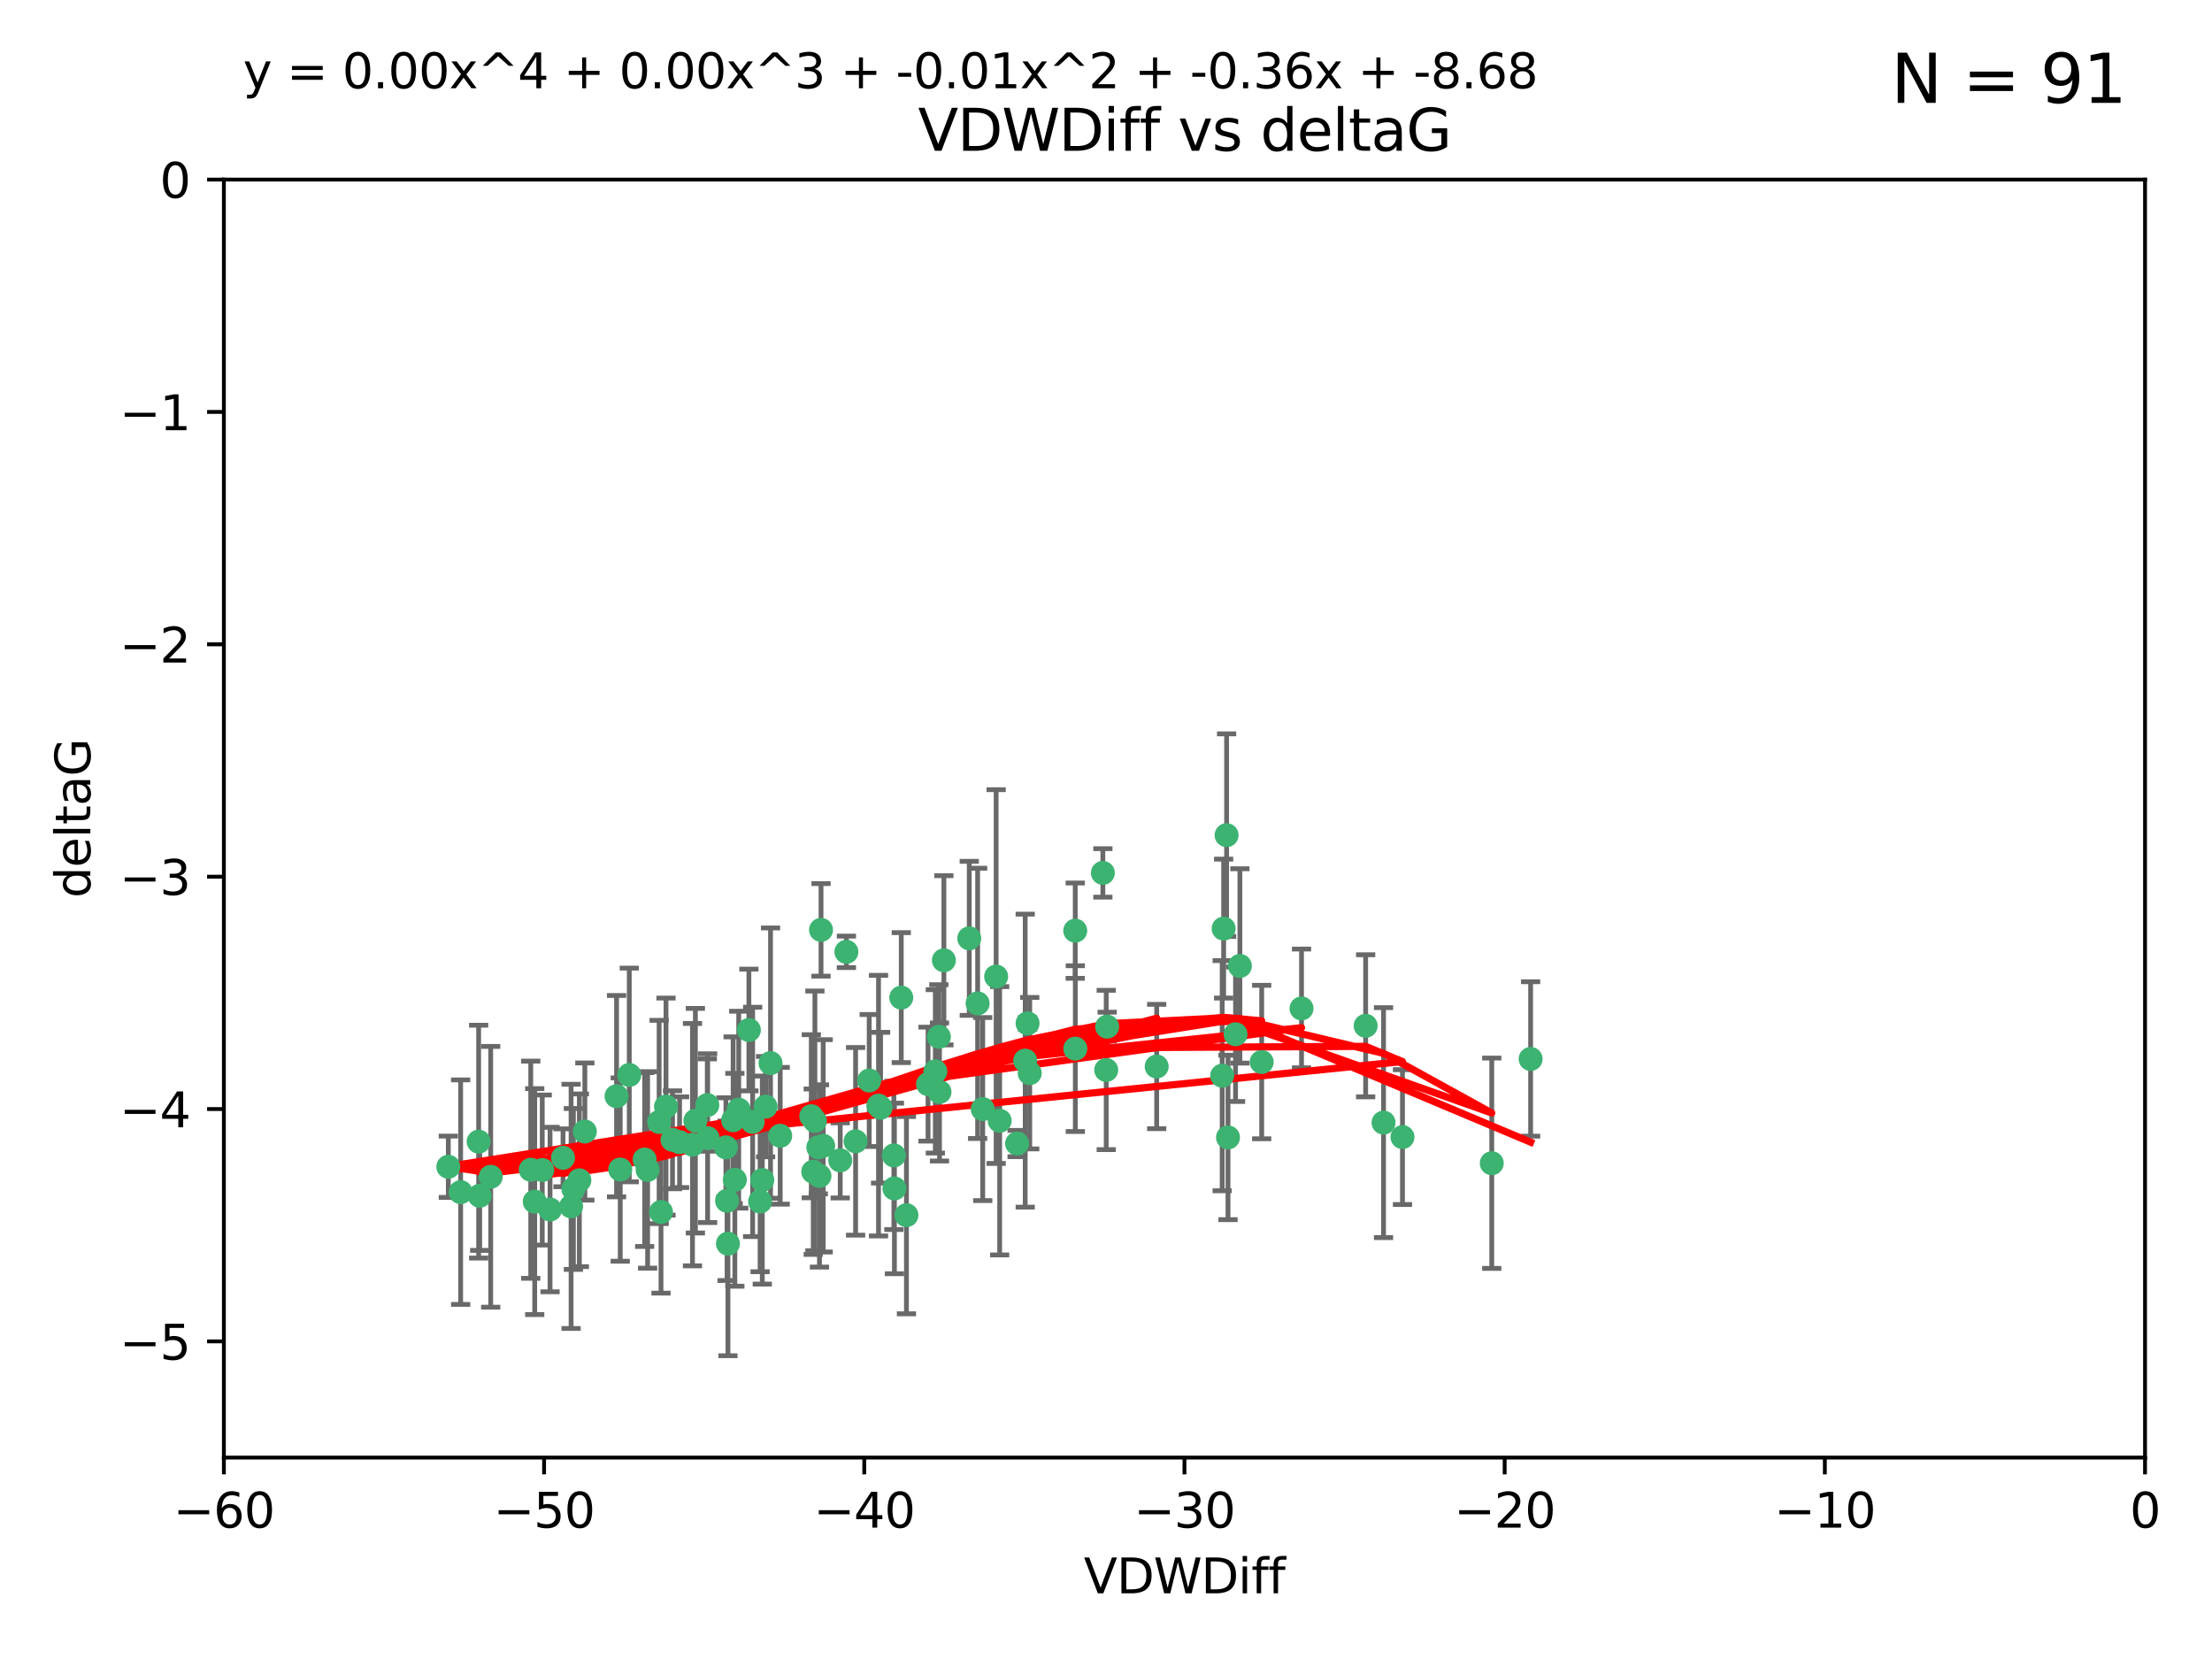 <?xml version="1.0" encoding="utf-8" standalone="no"?>
<!DOCTYPE svg PUBLIC "-//W3C//DTD SVG 1.1//EN"
  "http://www.w3.org/Graphics/SVG/1.1/DTD/svg11.dtd">
<svg xmlns:xlink="http://www.w3.org/1999/xlink" width="460.8pt" height="345.6pt" viewBox="0 0 460.8 345.6" xmlns="http://www.w3.org/2000/svg" version="1.1">
 <defs>
  <style type="text/css">*{stroke-linejoin: round; stroke-linecap: butt}</style>
 </defs>
 <g id="figure_1">
  <g id="patch_1">
   <path d="M 0 345.6 
L 460.8 345.6 
L 460.8 0 
L 0 0 
z
" style="fill: #ffffff"/>
  </g>
  <g id="axes_1">
   <g id="patch_2">
    <path d="M 46.64 303.64 
L 446.85 303.64 
L 446.85 37.411 
L 46.64 37.411 
z
" style="fill: #ffffff"/>
   </g>
   <g id="PathCollection_1">
    <defs>
     <path id="m7526194909" d="M 0 1.118 
C 0.297 1.118 0.581 1 0.791 0.791 
C 1 0.581 1.118 0.297 1.118 0 
C 1.118 -0.297 1 -0.581 0.791 -0.791 
C 0.581 -1 0.297 -1.118 0 -1.118 
C -0.297 -1.118 -0.581 -1 -0.791 -0.791 
C -1 -0.581 -1.118 -0.297 -1.118 0 
C -1.118 0.297 -1 0.581 -0.791 0.791 
C -0.581 1 -0.297 1.118 0 1.118 
z
" style="stroke: #3cb371"/>
    </defs>
    <g clip-path="url(#p43d07fba5d)">
     <use xlink:href="#m7526194909" x="151.221" y="239.011" style="fill: #3cb371; stroke: #3cb371"/>
     <use xlink:href="#m7526194909" x="111.391" y="250.316" style="fill: #3cb371; stroke: #3cb371"/>
     <use xlink:href="#m7526194909" x="120.692" y="245.88" style="fill: #3cb371; stroke: #3cb371"/>
     <use xlink:href="#m7526194909" x="128.438" y="228.355" style="fill: #3cb371; stroke: #3cb371"/>
     <use xlink:href="#m7526194909" x="153.89" y="231.167" style="fill: #3cb371; stroke: #3cb371"/>
     <use xlink:href="#m7526194909" x="95.96" y="248.347" style="fill: #3cb371; stroke: #3cb371"/>
     <use xlink:href="#m7526194909" x="147.41" y="237.101" style="fill: #3cb371; stroke: #3cb371"/>
     <use xlink:href="#m7526194909" x="144.255" y="238.455" style="fill: #3cb371; stroke: #3cb371"/>
     <use xlink:href="#m7526194909" x="102.222" y="245.151" style="fill: #3cb371; stroke: #3cb371"/>
     <use xlink:href="#m7526194909" x="93.393" y="243.057" style="fill: #3cb371; stroke: #3cb371"/>
     <use xlink:href="#m7526194909" x="170.466" y="239.012" style="fill: #3cb371; stroke: #3cb371"/>
     <use xlink:href="#m7526194909" x="186.325" y="247.575" style="fill: #3cb371; stroke: #3cb371"/>
     <use xlink:href="#m7526194909" x="170.71" y="244.971" style="fill: #3cb371; stroke: #3cb371"/>
     <use xlink:href="#m7526194909" x="99.927" y="249.096" style="fill: #3cb371; stroke: #3cb371"/>
     <use xlink:href="#m7526194909" x="152.724" y="233.364" style="fill: #3cb371; stroke: #3cb371"/>
     <use xlink:href="#m7526194909" x="151.46" y="250.142" style="fill: #3cb371; stroke: #3cb371"/>
     <use xlink:href="#m7526194909" x="129.205" y="243.641" style="fill: #3cb371; stroke: #3cb371"/>
     <use xlink:href="#m7526194909" x="114.586" y="251.967" style="fill: #3cb371; stroke: #3cb371"/>
     <use xlink:href="#m7526194909" x="160.515" y="221.462" style="fill: #3cb371; stroke: #3cb371"/>
     <use xlink:href="#m7526194909" x="181.071" y="225.088" style="fill: #3cb371; stroke: #3cb371"/>
     <use xlink:href="#m7526194909" x="169.007" y="232.534" style="fill: #3cb371; stroke: #3cb371"/>
     <use xlink:href="#m7526194909" x="169.761" y="233.502" style="fill: #3cb371; stroke: #3cb371"/>
     <use xlink:href="#m7526194909" x="138.74" y="230.526" style="fill: #3cb371; stroke: #3cb371"/>
     <use xlink:href="#m7526194909" x="134.295" y="241.556" style="fill: #3cb371; stroke: #3cb371"/>
     <use xlink:href="#m7526194909" x="140.098" y="237.443" style="fill: #3cb371; stroke: #3cb371"/>
     <use xlink:href="#m7526194909" x="110.566" y="243.675" style="fill: #3cb371; stroke: #3cb371"/>
     <use xlink:href="#m7526194909" x="162.533" y="236.602" style="fill: #3cb371; stroke: #3cb371"/>
     <use xlink:href="#m7526194909" x="99.711" y="237.823" style="fill: #3cb371; stroke: #3cb371"/>
     <use xlink:href="#m7526194909" x="171.486" y="238.695" style="fill: #3cb371; stroke: #3cb371"/>
     <use xlink:href="#m7526194909" x="186.209" y="240.695" style="fill: #3cb371; stroke: #3cb371"/>
     <use xlink:href="#m7526194909" x="119.448" y="247.682" style="fill: #3cb371; stroke: #3cb371"/>
     <use xlink:href="#m7526194909" x="118.968" y="251.31" style="fill: #3cb371; stroke: #3cb371"/>
     <use xlink:href="#m7526194909" x="131.089" y="223.937" style="fill: #3cb371; stroke: #3cb371"/>
     <use xlink:href="#m7526194909" x="112.961" y="243.739" style="fill: #3cb371; stroke: #3cb371"/>
     <use xlink:href="#m7526194909" x="134.911" y="243.713" style="fill: #3cb371; stroke: #3cb371"/>
     <use xlink:href="#m7526194909" x="158.798" y="245.83" style="fill: #3cb371; stroke: #3cb371"/>
     <use xlink:href="#m7526194909" x="156.79" y="233.712" style="fill: #3cb371; stroke: #3cb371"/>
     <use xlink:href="#m7526194909" x="156.007" y="214.57" style="fill: #3cb371; stroke: #3cb371"/>
     <use xlink:href="#m7526194909" x="175.035" y="241.73" style="fill: #3cb371; stroke: #3cb371"/>
     <use xlink:href="#m7526194909" x="141.568" y="237.937" style="fill: #3cb371; stroke: #3cb371"/>
     <use xlink:href="#m7526194909" x="171.035" y="193.709" style="fill: #3cb371; stroke: #3cb371"/>
     <use xlink:href="#m7526194909" x="153.083" y="245.769" style="fill: #3cb371; stroke: #3cb371"/>
     <use xlink:href="#m7526194909" x="121.832" y="235.714" style="fill: #3cb371; stroke: #3cb371"/>
     <use xlink:href="#m7526194909" x="169.413" y="244.088" style="fill: #3cb371; stroke: #3cb371"/>
     <use xlink:href="#m7526194909" x="240.957" y="222.173" style="fill: #3cb371; stroke: #3cb371"/>
     <use xlink:href="#m7526194909" x="151.644" y="259.074" style="fill: #3cb371; stroke: #3cb371"/>
     <use xlink:href="#m7526194909" x="144.861" y="233.462" style="fill: #3cb371; stroke: #3cb371"/>
     <use xlink:href="#m7526194909" x="117.288" y="241.193" style="fill: #3cb371; stroke: #3cb371"/>
     <use xlink:href="#m7526194909" x="137.308" y="233.723" style="fill: #3cb371; stroke: #3cb371"/>
     <use xlink:href="#m7526194909" x="137.699" y="252.481" style="fill: #3cb371; stroke: #3cb371"/>
     <use xlink:href="#m7526194909" x="158.341" y="250.302" style="fill: #3cb371; stroke: #3cb371"/>
     <use xlink:href="#m7526194909" x="214.511" y="223.559" style="fill: #3cb371; stroke: #3cb371"/>
     <use xlink:href="#m7526194909" x="201.915" y="195.473" style="fill: #3cb371; stroke: #3cb371"/>
     <use xlink:href="#m7526194909" x="223.993" y="193.873" style="fill: #3cb371; stroke: #3cb371"/>
     <use xlink:href="#m7526194909" x="254.907" y="193.444" style="fill: #3cb371; stroke: #3cb371"/>
     <use xlink:href="#m7526194909" x="183.012" y="230.324" style="fill: #3cb371; stroke: #3cb371"/>
     <use xlink:href="#m7526194909" x="211.88" y="238.222" style="fill: #3cb371; stroke: #3cb371"/>
     <use xlink:href="#m7526194909" x="195.715" y="227.477" style="fill: #3cb371; stroke: #3cb371"/>
     <use xlink:href="#m7526194909" x="178.237" y="237.76" style="fill: #3cb371; stroke: #3cb371"/>
     <use xlink:href="#m7526194909" x="188.828" y="253.138" style="fill: #3cb371; stroke: #3cb371"/>
     <use xlink:href="#m7526194909" x="224.011" y="218.451" style="fill: #3cb371; stroke: #3cb371"/>
     <use xlink:href="#m7526194909" x="193.329" y="225.849" style="fill: #3cb371; stroke: #3cb371"/>
     <use xlink:href="#m7526194909" x="147.343" y="230.202" style="fill: #3cb371; stroke: #3cb371"/>
     <use xlink:href="#m7526194909" x="204.72" y="231.04" style="fill: #3cb371; stroke: #3cb371"/>
     <use xlink:href="#m7526194909" x="183.443" y="230.756" style="fill: #3cb371; stroke: #3cb371"/>
     <use xlink:href="#m7526194909" x="271.132" y="210.077" style="fill: #3cb371; stroke: #3cb371"/>
     <use xlink:href="#m7526194909" x="195.583" y="215.989" style="fill: #3cb371; stroke: #3cb371"/>
     <use xlink:href="#m7526194909" x="196.632" y="200.046" style="fill: #3cb371; stroke: #3cb371"/>
     <use xlink:href="#m7526194909" x="207.515" y="203.435" style="fill: #3cb371; stroke: #3cb371"/>
     <use xlink:href="#m7526194909" x="284.491" y="213.695" style="fill: #3cb371; stroke: #3cb371"/>
     <use xlink:href="#m7526194909" x="292.162" y="236.875" style="fill: #3cb371; stroke: #3cb371"/>
     <use xlink:href="#m7526194909" x="159.489" y="230.536" style="fill: #3cb371; stroke: #3cb371"/>
     <use xlink:href="#m7526194909" x="230.445" y="222.895" style="fill: #3cb371; stroke: #3cb371"/>
     <use xlink:href="#m7526194909" x="213.569" y="220.951" style="fill: #3cb371; stroke: #3cb371"/>
     <use xlink:href="#m7526194909" x="176.321" y="198.286" style="fill: #3cb371; stroke: #3cb371"/>
     <use xlink:href="#m7526194909" x="229.746" y="181.846" style="fill: #3cb371; stroke: #3cb371"/>
     <use xlink:href="#m7526194909" x="258.292" y="201.223" style="fill: #3cb371; stroke: #3cb371"/>
     <use xlink:href="#m7526194909" x="194.849" y="223.183" style="fill: #3cb371; stroke: #3cb371"/>
     <use xlink:href="#m7526194909" x="203.66" y="209.019" style="fill: #3cb371; stroke: #3cb371"/>
     <use xlink:href="#m7526194909" x="187.751" y="207.82" style="fill: #3cb371; stroke: #3cb371"/>
     <use xlink:href="#m7526194909" x="214.061" y="213.179" style="fill: #3cb371; stroke: #3cb371"/>
     <use xlink:href="#m7526194909" x="208.249" y="233.481" style="fill: #3cb371; stroke: #3cb371"/>
     <use xlink:href="#m7526194909" x="255.522" y="173.979" style="fill: #3cb371; stroke: #3cb371"/>
     <use xlink:href="#m7526194909" x="262.833" y="221.242" style="fill: #3cb371; stroke: #3cb371"/>
     <use xlink:href="#m7526194909" x="230.642" y="213.868" style="fill: #3cb371; stroke: #3cb371"/>
     <use xlink:href="#m7526194909" x="255.816" y="236.948" style="fill: #3cb371; stroke: #3cb371"/>
     <use xlink:href="#m7526194909" x="254.602" y="224.085" style="fill: #3cb371; stroke: #3cb371"/>
     <use xlink:href="#m7526194909" x="310.762" y="242.322" style="fill: #3cb371; stroke: #3cb371"/>
     <use xlink:href="#m7526194909" x="288.215" y="233.861" style="fill: #3cb371; stroke: #3cb371"/>
     <use xlink:href="#m7526194909" x="257.384" y="215.451" style="fill: #3cb371; stroke: #3cb371"/>
     <use xlink:href="#m7526194909" x="318.857" y="220.6" style="fill: #3cb371; stroke: #3cb371"/>
    </g>
   </g>
   <g id="matplotlib.axis_1">
    <g id="xtick_1">
     <g id="line2d_1">
      <defs>
       <path id="mf69e3a5671" d="M 0 0 
L 0 3.5 
" style="stroke: #000000; stroke-width: 0.8"/>
      </defs>
      <g>
       <use xlink:href="#mf69e3a5671" x="46.64" y="303.64" style="stroke: #000000; stroke-width: 0.8"/>
      </g>
     </g>
     <g id="text_1">
      <!-- −60 -->
      <g transform="translate(36.088 318.238)scale(0.1 -0.1)">
       <defs>
        <path id="DejaVuSans-2212" d="M 678 2272 
L 4684 2272 
L 4684 1741 
L 678 1741 
L 678 2272 
z
" transform="scale(0.016)"/>
        <path id="DejaVuSans-36" d="M 2113 2584 
Q 1688 2584 1439 2293 
Q 1191 2003 1191 1497 
Q 1191 994 1439 701 
Q 1688 409 2113 409 
Q 2538 409 2786 701 
Q 3034 994 3034 1497 
Q 3034 2003 2786 2293 
Q 2538 2584 2113 2584 
z
M 3366 4563 
L 3366 3988 
Q 3128 4100 2886 4159 
Q 2644 4219 2406 4219 
Q 1781 4219 1451 3797 
Q 1122 3375 1075 2522 
Q 1259 2794 1537 2939 
Q 1816 3084 2150 3084 
Q 2853 3084 3261 2657 
Q 3669 2231 3669 1497 
Q 3669 778 3244 343 
Q 2819 -91 2113 -91 
Q 1303 -91 875 529 
Q 447 1150 447 2328 
Q 447 3434 972 4092 
Q 1497 4750 2381 4750 
Q 2619 4750 2861 4703 
Q 3103 4656 3366 4563 
z
" transform="scale(0.016)"/>
        <path id="DejaVuSans-30" d="M 2034 4250 
Q 1547 4250 1301 3770 
Q 1056 3291 1056 2328 
Q 1056 1369 1301 889 
Q 1547 409 2034 409 
Q 2525 409 2770 889 
Q 3016 1369 3016 2328 
Q 3016 3291 2770 3770 
Q 2525 4250 2034 4250 
z
M 2034 4750 
Q 2819 4750 3233 4129 
Q 3647 3509 3647 2328 
Q 3647 1150 3233 529 
Q 2819 -91 2034 -91 
Q 1250 -91 836 529 
Q 422 1150 422 2328 
Q 422 3509 836 4129 
Q 1250 4750 2034 4750 
z
" transform="scale(0.016)"/>
       </defs>
       <use xlink:href="#DejaVuSans-2212"/>
       <use xlink:href="#DejaVuSans-36" x="83.789"/>
       <use xlink:href="#DejaVuSans-30" x="147.412"/>
      </g>
     </g>
    </g>
    <g id="xtick_2">
     <g id="line2d_2">
      <g>
       <use xlink:href="#mf69e3a5671" x="113.342" y="303.64" style="stroke: #000000; stroke-width: 0.8"/>
      </g>
     </g>
     <g id="text_2">
      <!-- −50 -->
      <g transform="translate(102.789 318.238)scale(0.1 -0.1)">
       <defs>
        <path id="DejaVuSans-35" d="M 691 4666 
L 3169 4666 
L 3169 4134 
L 1269 4134 
L 1269 2991 
Q 1406 3038 1543 3061 
Q 1681 3084 1819 3084 
Q 2600 3084 3056 2656 
Q 3513 2228 3513 1497 
Q 3513 744 3044 326 
Q 2575 -91 1722 -91 
Q 1428 -91 1123 -41 
Q 819 9 494 109 
L 494 744 
Q 775 591 1075 516 
Q 1375 441 1709 441 
Q 2250 441 2565 725 
Q 2881 1009 2881 1497 
Q 2881 1984 2565 2268 
Q 2250 2553 1709 2553 
Q 1456 2553 1204 2497 
Q 953 2441 691 2322 
L 691 4666 
z
" transform="scale(0.016)"/>
       </defs>
       <use xlink:href="#DejaVuSans-2212"/>
       <use xlink:href="#DejaVuSans-35" x="83.789"/>
       <use xlink:href="#DejaVuSans-30" x="147.412"/>
      </g>
     </g>
    </g>
    <g id="xtick_3">
     <g id="line2d_3">
      <g>
       <use xlink:href="#mf69e3a5671" x="180.043" y="303.64" style="stroke: #000000; stroke-width: 0.8"/>
      </g>
     </g>
     <g id="text_3">
      <!-- −40 -->
      <g transform="translate(169.491 318.238)scale(0.1 -0.1)">
       <defs>
        <path id="DejaVuSans-34" d="M 2419 4116 
L 825 1625 
L 2419 1625 
L 2419 4116 
z
M 2253 4666 
L 3047 4666 
L 3047 1625 
L 3713 1625 
L 3713 1100 
L 3047 1100 
L 3047 0 
L 2419 0 
L 2419 1100 
L 313 1100 
L 313 1709 
L 2253 4666 
z
" transform="scale(0.016)"/>
       </defs>
       <use xlink:href="#DejaVuSans-2212"/>
       <use xlink:href="#DejaVuSans-34" x="83.789"/>
       <use xlink:href="#DejaVuSans-30" x="147.412"/>
      </g>
     </g>
    </g>
    <g id="xtick_4">
     <g id="line2d_4">
      <g>
       <use xlink:href="#mf69e3a5671" x="246.745" y="303.64" style="stroke: #000000; stroke-width: 0.8"/>
      </g>
     </g>
     <g id="text_4">
      <!-- −30 -->
      <g transform="translate(236.193 318.238)scale(0.1 -0.1)">
       <defs>
        <path id="DejaVuSans-33" d="M 2597 2516 
Q 3050 2419 3304 2112 
Q 3559 1806 3559 1356 
Q 3559 666 3084 287 
Q 2609 -91 1734 -91 
Q 1441 -91 1130 -33 
Q 819 25 488 141 
L 488 750 
Q 750 597 1062 519 
Q 1375 441 1716 441 
Q 2309 441 2620 675 
Q 2931 909 2931 1356 
Q 2931 1769 2642 2001 
Q 2353 2234 1838 2234 
L 1294 2234 
L 1294 2753 
L 1863 2753 
Q 2328 2753 2575 2939 
Q 2822 3125 2822 3475 
Q 2822 3834 2567 4026 
Q 2313 4219 1838 4219 
Q 1578 4219 1281 4162 
Q 984 4106 628 3988 
L 628 4550 
Q 988 4650 1302 4700 
Q 1616 4750 1894 4750 
Q 2613 4750 3031 4423 
Q 3450 4097 3450 3541 
Q 3450 3153 3228 2886 
Q 3006 2619 2597 2516 
z
" transform="scale(0.016)"/>
       </defs>
       <use xlink:href="#DejaVuSans-2212"/>
       <use xlink:href="#DejaVuSans-33" x="83.789"/>
       <use xlink:href="#DejaVuSans-30" x="147.412"/>
      </g>
     </g>
    </g>
    <g id="xtick_5">
     <g id="line2d_5">
      <g>
       <use xlink:href="#mf69e3a5671" x="313.447" y="303.64" style="stroke: #000000; stroke-width: 0.8"/>
      </g>
     </g>
     <g id="text_5">
      <!-- −20 -->
      <g transform="translate(302.894 318.238)scale(0.1 -0.1)">
       <defs>
        <path id="DejaVuSans-32" d="M 1228 531 
L 3431 531 
L 3431 0 
L 469 0 
L 469 531 
Q 828 903 1448 1529 
Q 2069 2156 2228 2338 
Q 2531 2678 2651 2914 
Q 2772 3150 2772 3378 
Q 2772 3750 2511 3984 
Q 2250 4219 1831 4219 
Q 1534 4219 1204 4116 
Q 875 4013 500 3803 
L 500 4441 
Q 881 4594 1212 4672 
Q 1544 4750 1819 4750 
Q 2544 4750 2975 4387 
Q 3406 4025 3406 3419 
Q 3406 3131 3298 2873 
Q 3191 2616 2906 2266 
Q 2828 2175 2409 1742 
Q 1991 1309 1228 531 
z
" transform="scale(0.016)"/>
       </defs>
       <use xlink:href="#DejaVuSans-2212"/>
       <use xlink:href="#DejaVuSans-32" x="83.789"/>
       <use xlink:href="#DejaVuSans-30" x="147.412"/>
      </g>
     </g>
    </g>
    <g id="xtick_6">
     <g id="line2d_6">
      <g>
       <use xlink:href="#mf69e3a5671" x="380.148" y="303.64" style="stroke: #000000; stroke-width: 0.8"/>
      </g>
     </g>
     <g id="text_6">
      <!-- −10 -->
      <g transform="translate(369.596 318.238)scale(0.1 -0.1)">
       <defs>
        <path id="DejaVuSans-31" d="M 794 531 
L 1825 531 
L 1825 4091 
L 703 3866 
L 703 4441 
L 1819 4666 
L 2450 4666 
L 2450 531 
L 3481 531 
L 3481 0 
L 794 0 
L 794 531 
z
" transform="scale(0.016)"/>
       </defs>
       <use xlink:href="#DejaVuSans-2212"/>
       <use xlink:href="#DejaVuSans-31" x="83.789"/>
       <use xlink:href="#DejaVuSans-30" x="147.412"/>
      </g>
     </g>
    </g>
    <g id="xtick_7">
     <g id="line2d_7">
      <g>
       <use xlink:href="#mf69e3a5671" x="446.85" y="303.64" style="stroke: #000000; stroke-width: 0.8"/>
      </g>
     </g>
     <g id="text_7">
      <!-- 0 -->
      <g transform="translate(443.669 318.238)scale(0.1 -0.1)">
       <use xlink:href="#DejaVuSans-30"/>
      </g>
     </g>
    </g>
    <g id="text_8">
     <!-- VDWDiff -->
     <g transform="translate(225.772 331.917)scale(0.1 -0.1)">
      <defs>
       <path id="DejaVuSans-56" d="M 1831 0 
L 50 4666 
L 709 4666 
L 2188 738 
L 3669 4666 
L 4325 4666 
L 2547 0 
L 1831 0 
z
" transform="scale(0.016)"/>
       <path id="DejaVuSans-44" d="M 1259 4147 
L 1259 519 
L 2022 519 
Q 2988 519 3436 956 
Q 3884 1394 3884 2338 
Q 3884 3275 3436 3711 
Q 2988 4147 2022 4147 
L 1259 4147 
z
M 628 4666 
L 1925 4666 
Q 3281 4666 3915 4102 
Q 4550 3538 4550 2338 
Q 4550 1131 3912 565 
Q 3275 0 1925 0 
L 628 0 
L 628 4666 
z
" transform="scale(0.016)"/>
       <path id="DejaVuSans-57" d="M 213 4666 
L 850 4666 
L 1831 722 
L 2809 4666 
L 3519 4666 
L 4500 722 
L 5478 4666 
L 6119 4666 
L 4947 0 
L 4153 0 
L 3169 4050 
L 2175 0 
L 1381 0 
L 213 4666 
z
" transform="scale(0.016)"/>
       <path id="DejaVuSans-69" d="M 603 3500 
L 1178 3500 
L 1178 0 
L 603 0 
L 603 3500 
z
M 603 4863 
L 1178 4863 
L 1178 4134 
L 603 4134 
L 603 4863 
z
" transform="scale(0.016)"/>
       <path id="DejaVuSans-66" d="M 2375 4863 
L 2375 4384 
L 1825 4384 
Q 1516 4384 1395 4259 
Q 1275 4134 1275 3809 
L 1275 3500 
L 2222 3500 
L 2222 3053 
L 1275 3053 
L 1275 0 
L 697 0 
L 697 3053 
L 147 3053 
L 147 3500 
L 697 3500 
L 697 3744 
Q 697 4328 969 4595 
Q 1241 4863 1831 4863 
L 2375 4863 
z
" transform="scale(0.016)"/>
      </defs>
      <use xlink:href="#DejaVuSans-56"/>
      <use xlink:href="#DejaVuSans-44" x="68.408"/>
      <use xlink:href="#DejaVuSans-57" x="145.41"/>
      <use xlink:href="#DejaVuSans-44" x="244.287"/>
      <use xlink:href="#DejaVuSans-69" x="321.289"/>
      <use xlink:href="#DejaVuSans-66" x="349.072"/>
      <use xlink:href="#DejaVuSans-66" x="384.277"/>
     </g>
    </g>
   </g>
   <g id="matplotlib.axis_2">
    <g id="ytick_1">
     <g id="line2d_8">
      <defs>
       <path id="me741386f87" d="M 0 0 
L -3.5 0 
" style="stroke: #000000; stroke-width: 0.8"/>
      </defs>
      <g>
       <use xlink:href="#me741386f87" x="46.64" y="279.437" style="stroke: #000000; stroke-width: 0.8"/>
      </g>
     </g>
     <g id="text_9">
      <!-- −5 -->
      <g transform="translate(24.898 283.237)scale(0.1 -0.1)">
       <use xlink:href="#DejaVuSans-2212"/>
       <use xlink:href="#DejaVuSans-35" x="83.789"/>
      </g>
     </g>
    </g>
    <g id="ytick_2">
     <g id="line2d_9">
      <g>
       <use xlink:href="#me741386f87" x="46.64" y="231.032" style="stroke: #000000; stroke-width: 0.8"/>
      </g>
     </g>
     <g id="text_10">
      <!-- −4 -->
      <g transform="translate(24.898 234.831)scale(0.1 -0.1)">
       <use xlink:href="#DejaVuSans-2212"/>
       <use xlink:href="#DejaVuSans-34" x="83.789"/>
      </g>
     </g>
    </g>
    <g id="ytick_3">
     <g id="line2d_10">
      <g>
       <use xlink:href="#me741386f87" x="46.64" y="182.627" style="stroke: #000000; stroke-width: 0.8"/>
      </g>
     </g>
     <g id="text_11">
      <!-- −3 -->
      <g transform="translate(24.898 186.426)scale(0.1 -0.1)">
       <use xlink:href="#DejaVuSans-2212"/>
       <use xlink:href="#DejaVuSans-33" x="83.789"/>
      </g>
     </g>
    </g>
    <g id="ytick_4">
     <g id="line2d_11">
      <g>
       <use xlink:href="#me741386f87" x="46.64" y="134.222" style="stroke: #000000; stroke-width: 0.8"/>
      </g>
     </g>
     <g id="text_12">
      <!-- −2 -->
      <g transform="translate(24.898 138.021)scale(0.1 -0.1)">
       <use xlink:href="#DejaVuSans-2212"/>
       <use xlink:href="#DejaVuSans-32" x="83.789"/>
      </g>
     </g>
    </g>
    <g id="ytick_5">
     <g id="line2d_12">
      <g>
       <use xlink:href="#me741386f87" x="46.64" y="85.816" style="stroke: #000000; stroke-width: 0.8"/>
      </g>
     </g>
     <g id="text_13">
      <!-- −1 -->
      <g transform="translate(24.898 89.616)scale(0.1 -0.1)">
       <use xlink:href="#DejaVuSans-2212"/>
       <use xlink:href="#DejaVuSans-31" x="83.789"/>
      </g>
     </g>
    </g>
    <g id="ytick_6">
     <g id="line2d_13">
      <g>
       <use xlink:href="#me741386f87" x="46.64" y="37.411" style="stroke: #000000; stroke-width: 0.8"/>
      </g>
     </g>
     <g id="text_14">
      <!-- 0 -->
      <g transform="translate(33.278 41.21)scale(0.1 -0.1)">
       <use xlink:href="#DejaVuSans-30"/>
      </g>
     </g>
    </g>
    <g id="text_15">
     <!-- deltaG -->
     <g transform="translate(18.818 187.064)rotate(-90)scale(0.1 -0.1)">
      <defs>
       <path id="DejaVuSans-64" d="M 2906 2969 
L 2906 4863 
L 3481 4863 
L 3481 0 
L 2906 0 
L 2906 525 
Q 2725 213 2448 61 
Q 2172 -91 1784 -91 
Q 1150 -91 751 415 
Q 353 922 353 1747 
Q 353 2572 751 3078 
Q 1150 3584 1784 3584 
Q 2172 3584 2448 3432 
Q 2725 3281 2906 2969 
z
M 947 1747 
Q 947 1113 1208 752 
Q 1469 391 1925 391 
Q 2381 391 2643 752 
Q 2906 1113 2906 1747 
Q 2906 2381 2643 2742 
Q 2381 3103 1925 3103 
Q 1469 3103 1208 2742 
Q 947 2381 947 1747 
z
" transform="scale(0.016)"/>
       <path id="DejaVuSans-65" d="M 3597 1894 
L 3597 1613 
L 953 1613 
Q 991 1019 1311 708 
Q 1631 397 2203 397 
Q 2534 397 2845 478 
Q 3156 559 3463 722 
L 3463 178 
Q 3153 47 2828 -22 
Q 2503 -91 2169 -91 
Q 1331 -91 842 396 
Q 353 884 353 1716 
Q 353 2575 817 3079 
Q 1281 3584 2069 3584 
Q 2775 3584 3186 3129 
Q 3597 2675 3597 1894 
z
M 3022 2063 
Q 3016 2534 2758 2815 
Q 2500 3097 2075 3097 
Q 1594 3097 1305 2825 
Q 1016 2553 972 2059 
L 3022 2063 
z
" transform="scale(0.016)"/>
       <path id="DejaVuSans-6c" d="M 603 4863 
L 1178 4863 
L 1178 0 
L 603 0 
L 603 4863 
z
" transform="scale(0.016)"/>
       <path id="DejaVuSans-74" d="M 1172 4494 
L 1172 3500 
L 2356 3500 
L 2356 3053 
L 1172 3053 
L 1172 1153 
Q 1172 725 1289 603 
Q 1406 481 1766 481 
L 2356 481 
L 2356 0 
L 1766 0 
Q 1100 0 847 248 
Q 594 497 594 1153 
L 594 3053 
L 172 3053 
L 172 3500 
L 594 3500 
L 594 4494 
L 1172 4494 
z
" transform="scale(0.016)"/>
       <path id="DejaVuSans-61" d="M 2194 1759 
Q 1497 1759 1228 1600 
Q 959 1441 959 1056 
Q 959 750 1161 570 
Q 1363 391 1709 391 
Q 2188 391 2477 730 
Q 2766 1069 2766 1631 
L 2766 1759 
L 2194 1759 
z
M 3341 1997 
L 3341 0 
L 2766 0 
L 2766 531 
Q 2569 213 2275 61 
Q 1981 -91 1556 -91 
Q 1019 -91 701 211 
Q 384 513 384 1019 
Q 384 1609 779 1909 
Q 1175 2209 1959 2209 
L 2766 2209 
L 2766 2266 
Q 2766 2663 2505 2880 
Q 2244 3097 1772 3097 
Q 1472 3097 1187 3025 
Q 903 2953 641 2809 
L 641 3341 
Q 956 3463 1253 3523 
Q 1550 3584 1831 3584 
Q 2591 3584 2966 3190 
Q 3341 2797 3341 1997 
z
" transform="scale(0.016)"/>
       <path id="DejaVuSans-47" d="M 3809 666 
L 3809 1919 
L 2778 1919 
L 2778 2438 
L 4434 2438 
L 4434 434 
Q 4069 175 3628 42 
Q 3188 -91 2688 -91 
Q 1594 -91 976 548 
Q 359 1188 359 2328 
Q 359 3472 976 4111 
Q 1594 4750 2688 4750 
Q 3144 4750 3555 4637 
Q 3966 4525 4313 4306 
L 4313 3634 
Q 3963 3931 3569 4081 
Q 3175 4231 2741 4231 
Q 1884 4231 1454 3753 
Q 1025 3275 1025 2328 
Q 1025 1384 1454 906 
Q 1884 428 2741 428 
Q 3075 428 3337 486 
Q 3600 544 3809 666 
z
" transform="scale(0.016)"/>
      </defs>
      <use xlink:href="#DejaVuSans-64"/>
      <use xlink:href="#DejaVuSans-65" x="63.477"/>
      <use xlink:href="#DejaVuSans-6c" x="125"/>
      <use xlink:href="#DejaVuSans-74" x="152.783"/>
      <use xlink:href="#DejaVuSans-61" x="191.992"/>
      <use xlink:href="#DejaVuSans-47" x="253.271"/>
     </g>
    </g>
   </g>
   <g id="LineCollection_1">
    <path d="M 151.221 249.332 
L 151.221 228.691 
" clip-path="url(#p43d07fba5d)" style="fill: none; stroke: #696969"/>
    <path d="M 111.391 273.851 
L 111.391 226.78 
" clip-path="url(#p43d07fba5d)" style="fill: none; stroke: #696969"/>
    <path d="M 120.692 263.87 
L 120.692 227.891 
" clip-path="url(#p43d07fba5d)" style="fill: none; stroke: #696969"/>
    <path d="M 128.438 249.329 
L 128.438 207.382 
" clip-path="url(#p43d07fba5d)" style="fill: none; stroke: #696969"/>
    <path d="M 153.89 251.678 
L 153.89 210.656 
" clip-path="url(#p43d07fba5d)" style="fill: none; stroke: #696969"/>
    <path d="M 95.96 271.729 
L 95.96 224.965 
" clip-path="url(#p43d07fba5d)" style="fill: none; stroke: #696969"/>
    <path d="M 147.41 254.682 
L 147.41 219.519 
" clip-path="url(#p43d07fba5d)" style="fill: none; stroke: #696969"/>
    <path d="M 144.255 263.702 
L 144.255 213.208 
" clip-path="url(#p43d07fba5d)" style="fill: none; stroke: #696969"/>
    <path d="M 102.222 272.312 
L 102.222 217.99 
" clip-path="url(#p43d07fba5d)" style="fill: none; stroke: #696969"/>
    <path d="M 93.393 249.446 
L 93.393 236.669 
" clip-path="url(#p43d07fba5d)" style="fill: none; stroke: #696969"/>
    <path d="M 170.466 248.696 
L 170.466 229.327 
" clip-path="url(#p43d07fba5d)" style="fill: none; stroke: #696969"/>
    <path d="M 186.325 265.34 
L 186.325 229.81 
" clip-path="url(#p43d07fba5d)" style="fill: none; stroke: #696969"/>
    <path d="M 170.71 263.96 
L 170.71 225.982 
" clip-path="url(#p43d07fba5d)" style="fill: none; stroke: #696969"/>
    <path d="M 99.927 260.481 
L 99.927 237.71 
" clip-path="url(#p43d07fba5d)" style="fill: none; stroke: #696969"/>
    <path d="M 152.724 250.731 
L 152.724 215.997 
" clip-path="url(#p43d07fba5d)" style="fill: none; stroke: #696969"/>
    <path d="M 151.46 266.753 
L 151.46 233.531 
" clip-path="url(#p43d07fba5d)" style="fill: none; stroke: #696969"/>
    <path d="M 129.205 262.737 
L 129.205 224.544 
" clip-path="url(#p43d07fba5d)" style="fill: none; stroke: #696969"/>
    <path d="M 114.586 269.097 
L 114.586 234.836 
" clip-path="url(#p43d07fba5d)" style="fill: none; stroke: #696969"/>
    <path d="M 160.515 249.617 
L 160.515 193.307 
" clip-path="url(#p43d07fba5d)" style="fill: none; stroke: #696969"/>
    <path d="M 181.071 238.836 
L 181.071 211.34 
" clip-path="url(#p43d07fba5d)" style="fill: none; stroke: #696969"/>
    <path d="M 169.007 249.526 
L 169.007 215.542 
" clip-path="url(#p43d07fba5d)" style="fill: none; stroke: #696969"/>
    <path d="M 169.761 260.554 
L 169.761 206.45 
" clip-path="url(#p43d07fba5d)" style="fill: none; stroke: #696969"/>
    <path d="M 138.74 253.132 
L 138.74 207.921 
" clip-path="url(#p43d07fba5d)" style="fill: none; stroke: #696969"/>
    <path d="M 134.295 259.663 
L 134.295 223.449 
" clip-path="url(#p43d07fba5d)" style="fill: none; stroke: #696969"/>
    <path d="M 140.098 247.65 
L 140.098 227.236 
" clip-path="url(#p43d07fba5d)" style="fill: none; stroke: #696969"/>
    <path d="M 110.566 266.303 
L 110.566 221.048 
" clip-path="url(#p43d07fba5d)" style="fill: none; stroke: #696969"/>
    <path d="M 162.533 250.846 
L 162.533 222.359 
" clip-path="url(#p43d07fba5d)" style="fill: none; stroke: #696969"/>
    <path d="M 99.711 262.077 
L 99.711 213.568 
" clip-path="url(#p43d07fba5d)" style="fill: none; stroke: #696969"/>
    <path d="M 171.486 260.812 
L 171.486 216.578 
" clip-path="url(#p43d07fba5d)" style="fill: none; stroke: #696969"/>
    <path d="M 186.209 256.139 
L 186.209 225.251 
" clip-path="url(#p43d07fba5d)" style="fill: none; stroke: #696969"/>
    <path d="M 119.448 264.439 
L 119.448 230.926 
" clip-path="url(#p43d07fba5d)" style="fill: none; stroke: #696969"/>
    <path d="M 118.968 276.746 
L 118.968 225.873 
" clip-path="url(#p43d07fba5d)" style="fill: none; stroke: #696969"/>
    <path d="M 131.089 246.2 
L 131.089 201.674 
" clip-path="url(#p43d07fba5d)" style="fill: none; stroke: #696969"/>
    <path d="M 112.961 259.37 
L 112.961 228.107 
" clip-path="url(#p43d07fba5d)" style="fill: none; stroke: #696969"/>
    <path d="M 134.911 264.178 
L 134.911 223.248 
" clip-path="url(#p43d07fba5d)" style="fill: none; stroke: #696969"/>
    <path d="M 158.798 267.497 
L 158.798 224.162 
" clip-path="url(#p43d07fba5d)" style="fill: none; stroke: #696969"/>
    <path d="M 156.79 257.598 
L 156.79 209.826 
" clip-path="url(#p43d07fba5d)" style="fill: none; stroke: #696969"/>
    <path d="M 156.007 227.251 
L 156.007 201.889 
" clip-path="url(#p43d07fba5d)" style="fill: none; stroke: #696969"/>
    <path d="M 175.035 249.557 
L 175.035 233.903 
" clip-path="url(#p43d07fba5d)" style="fill: none; stroke: #696969"/>
    <path d="M 141.568 247.386 
L 141.568 228.488 
" clip-path="url(#p43d07fba5d)" style="fill: none; stroke: #696969"/>
    <path d="M 171.035 203.348 
L 171.035 184.071 
" clip-path="url(#p43d07fba5d)" style="fill: none; stroke: #696969"/>
    <path d="M 153.083 267.941 
L 153.083 223.597 
" clip-path="url(#p43d07fba5d)" style="fill: none; stroke: #696969"/>
    <path d="M 121.832 250 
L 121.832 221.428 
" clip-path="url(#p43d07fba5d)" style="fill: none; stroke: #696969"/>
    <path d="M 169.413 261.318 
L 169.413 226.858 
" clip-path="url(#p43d07fba5d)" style="fill: none; stroke: #696969"/>
    <path d="M 240.957 235.121 
L 240.957 209.225 
" clip-path="url(#p43d07fba5d)" style="fill: none; stroke: #696969"/>
    <path d="M 151.644 282.417 
L 151.644 235.732 
" clip-path="url(#p43d07fba5d)" style="fill: none; stroke: #696969"/>
    <path d="M 144.861 256.854 
L 144.861 210.07 
" clip-path="url(#p43d07fba5d)" style="fill: none; stroke: #696969"/>
    <path d="M 117.288 247.22 
L 117.288 235.166 
" clip-path="url(#p43d07fba5d)" style="fill: none; stroke: #696969"/>
    <path d="M 137.308 254.896 
L 137.308 212.549 
" clip-path="url(#p43d07fba5d)" style="fill: none; stroke: #696969"/>
    <path d="M 137.699 269.381 
L 137.699 235.581 
" clip-path="url(#p43d07fba5d)" style="fill: none; stroke: #696969"/>
    <path d="M 158.341 264.925 
L 158.341 235.679 
" clip-path="url(#p43d07fba5d)" style="fill: none; stroke: #696969"/>
    <path d="M 214.511 239.336 
L 214.511 207.781 
" clip-path="url(#p43d07fba5d)" style="fill: none; stroke: #696969"/>
    <path d="M 201.915 211.518 
L 201.915 179.428 
" clip-path="url(#p43d07fba5d)" style="fill: none; stroke: #696969"/>
    <path d="M 223.993 203.802 
L 223.993 183.944 
" clip-path="url(#p43d07fba5d)" style="fill: none; stroke: #696969"/>
    <path d="M 254.907 207.913 
L 254.907 178.974 
" clip-path="url(#p43d07fba5d)" style="fill: none; stroke: #696969"/>
    <path d="M 183.012 257.471 
L 183.012 203.178 
" clip-path="url(#p43d07fba5d)" style="fill: none; stroke: #696969"/>
    <path d="M 211.88 240.963 
L 211.88 235.481 
" clip-path="url(#p43d07fba5d)" style="fill: none; stroke: #696969"/>
    <path d="M 195.715 241.86 
L 195.715 213.095 
" clip-path="url(#p43d07fba5d)" style="fill: none; stroke: #696969"/>
    <path d="M 178.237 257.301 
L 178.237 218.218 
" clip-path="url(#p43d07fba5d)" style="fill: none; stroke: #696969"/>
    <path d="M 188.828 273.691 
L 188.828 232.586 
" clip-path="url(#p43d07fba5d)" style="fill: none; stroke: #696969"/>
    <path d="M 224.011 235.713 
L 224.011 201.188 
" clip-path="url(#p43d07fba5d)" style="fill: none; stroke: #696969"/>
    <path d="M 193.329 237.72 
L 193.329 213.978 
" clip-path="url(#p43d07fba5d)" style="fill: none; stroke: #696969"/>
    <path d="M 147.343 239.817 
L 147.343 220.587 
" clip-path="url(#p43d07fba5d)" style="fill: none; stroke: #696969"/>
    <path d="M 204.72 250.104 
L 204.72 211.975 
" clip-path="url(#p43d07fba5d)" style="fill: none; stroke: #696969"/>
    <path d="M 183.443 246.458 
L 183.443 215.054 
" clip-path="url(#p43d07fba5d)" style="fill: none; stroke: #696969"/>
    <path d="M 271.132 222.445 
L 271.132 197.71 
" clip-path="url(#p43d07fba5d)" style="fill: none; stroke: #696969"/>
    <path d="M 195.583 226.845 
L 195.583 205.133 
" clip-path="url(#p43d07fba5d)" style="fill: none; stroke: #696969"/>
    <path d="M 196.632 217.668 
L 196.632 182.424 
" clip-path="url(#p43d07fba5d)" style="fill: none; stroke: #696969"/>
    <path d="M 207.515 242.368 
L 207.515 164.502 
" clip-path="url(#p43d07fba5d)" style="fill: none; stroke: #696969"/>
    <path d="M 284.491 228.496 
L 284.491 198.895 
" clip-path="url(#p43d07fba5d)" style="fill: none; stroke: #696969"/>
    <path d="M 292.162 250.922 
L 292.162 222.829 
" clip-path="url(#p43d07fba5d)" style="fill: none; stroke: #696969"/>
    <path d="M 159.489 240.987 
L 159.489 220.084 
" clip-path="url(#p43d07fba5d)" style="fill: none; stroke: #696969"/>
    <path d="M 230.445 239.489 
L 230.445 206.3 
" clip-path="url(#p43d07fba5d)" style="fill: none; stroke: #696969"/>
    <path d="M 213.569 251.471 
L 213.569 190.431 
" clip-path="url(#p43d07fba5d)" style="fill: none; stroke: #696969"/>
    <path d="M 176.321 201.563 
L 176.321 195.009 
" clip-path="url(#p43d07fba5d)" style="fill: none; stroke: #696969"/>
    <path d="M 229.746 186.895 
L 229.746 176.797 
" clip-path="url(#p43d07fba5d)" style="fill: none; stroke: #696969"/>
    <path d="M 258.292 221.468 
L 258.292 180.978 
" clip-path="url(#p43d07fba5d)" style="fill: none; stroke: #696969"/>
    <path d="M 194.849 240.197 
L 194.849 206.168 
" clip-path="url(#p43d07fba5d)" style="fill: none; stroke: #696969"/>
    <path d="M 203.66 237.171 
L 203.66 180.866 
" clip-path="url(#p43d07fba5d)" style="fill: none; stroke: #696969"/>
    <path d="M 187.751 221.356 
L 187.751 194.285 
" clip-path="url(#p43d07fba5d)" style="fill: none; stroke: #696969"/>
    <path d="M 214.061 214.388 
L 214.061 211.971 
" clip-path="url(#p43d07fba5d)" style="fill: none; stroke: #696969"/>
    <path d="M 208.249 261.427 
L 208.249 205.535 
" clip-path="url(#p43d07fba5d)" style="fill: none; stroke: #696969"/>
    <path d="M 255.522 195.085 
L 255.522 152.873 
" clip-path="url(#p43d07fba5d)" style="fill: none; stroke: #696969"/>
    <path d="M 262.833 237.227 
L 262.833 205.257 
" clip-path="url(#p43d07fba5d)" style="fill: none; stroke: #696969"/>
    <path d="M 230.642 216.881 
L 230.642 210.855 
" clip-path="url(#p43d07fba5d)" style="fill: none; stroke: #696969"/>
    <path d="M 255.816 254.079 
L 255.816 219.818 
" clip-path="url(#p43d07fba5d)" style="fill: none; stroke: #696969"/>
    <path d="M 254.602 248.056 
L 254.602 200.114 
" clip-path="url(#p43d07fba5d)" style="fill: none; stroke: #696969"/>
    <path d="M 310.762 264.227 
L 310.762 220.417 
" clip-path="url(#p43d07fba5d)" style="fill: none; stroke: #696969"/>
    <path d="M 288.215 257.815 
L 288.215 209.906 
" clip-path="url(#p43d07fba5d)" style="fill: none; stroke: #696969"/>
    <path d="M 257.384 229.46 
L 257.384 201.442 
" clip-path="url(#p43d07fba5d)" style="fill: none; stroke: #696969"/>
    <path d="M 318.857 236.686 
L 318.857 204.513 
" clip-path="url(#p43d07fba5d)" style="fill: none; stroke: #696969"/>
   </g>
   <g id="line2d_14">
    <defs>
     <path id="md6aedd8b9e" d="M 2 0 
L -2 -0 
" style="stroke: #696969"/>
    </defs>
    <g clip-path="url(#p43d07fba5d)">
     <use xlink:href="#md6aedd8b9e" x="151.221" y="249.332" style="fill: #696969; stroke: #696969"/>
     <use xlink:href="#md6aedd8b9e" x="111.391" y="273.851" style="fill: #696969; stroke: #696969"/>
     <use xlink:href="#md6aedd8b9e" x="120.692" y="263.87" style="fill: #696969; stroke: #696969"/>
     <use xlink:href="#md6aedd8b9e" x="128.438" y="249.329" style="fill: #696969; stroke: #696969"/>
     <use xlink:href="#md6aedd8b9e" x="153.89" y="251.678" style="fill: #696969; stroke: #696969"/>
     <use xlink:href="#md6aedd8b9e" x="95.96" y="271.729" style="fill: #696969; stroke: #696969"/>
     <use xlink:href="#md6aedd8b9e" x="147.41" y="254.682" style="fill: #696969; stroke: #696969"/>
     <use xlink:href="#md6aedd8b9e" x="144.255" y="263.702" style="fill: #696969; stroke: #696969"/>
     <use xlink:href="#md6aedd8b9e" x="102.222" y="272.312" style="fill: #696969; stroke: #696969"/>
     <use xlink:href="#md6aedd8b9e" x="93.393" y="249.446" style="fill: #696969; stroke: #696969"/>
     <use xlink:href="#md6aedd8b9e" x="170.466" y="248.696" style="fill: #696969; stroke: #696969"/>
     <use xlink:href="#md6aedd8b9e" x="186.325" y="265.34" style="fill: #696969; stroke: #696969"/>
     <use xlink:href="#md6aedd8b9e" x="170.71" y="263.96" style="fill: #696969; stroke: #696969"/>
     <use xlink:href="#md6aedd8b9e" x="99.927" y="260.481" style="fill: #696969; stroke: #696969"/>
     <use xlink:href="#md6aedd8b9e" x="152.724" y="250.731" style="fill: #696969; stroke: #696969"/>
     <use xlink:href="#md6aedd8b9e" x="151.46" y="266.753" style="fill: #696969; stroke: #696969"/>
     <use xlink:href="#md6aedd8b9e" x="129.205" y="262.737" style="fill: #696969; stroke: #696969"/>
     <use xlink:href="#md6aedd8b9e" x="114.586" y="269.097" style="fill: #696969; stroke: #696969"/>
     <use xlink:href="#md6aedd8b9e" x="160.515" y="249.617" style="fill: #696969; stroke: #696969"/>
     <use xlink:href="#md6aedd8b9e" x="181.071" y="238.836" style="fill: #696969; stroke: #696969"/>
     <use xlink:href="#md6aedd8b9e" x="169.007" y="249.526" style="fill: #696969; stroke: #696969"/>
     <use xlink:href="#md6aedd8b9e" x="169.761" y="260.554" style="fill: #696969; stroke: #696969"/>
     <use xlink:href="#md6aedd8b9e" x="138.74" y="253.132" style="fill: #696969; stroke: #696969"/>
     <use xlink:href="#md6aedd8b9e" x="134.295" y="259.663" style="fill: #696969; stroke: #696969"/>
     <use xlink:href="#md6aedd8b9e" x="140.098" y="247.65" style="fill: #696969; stroke: #696969"/>
     <use xlink:href="#md6aedd8b9e" x="110.566" y="266.303" style="fill: #696969; stroke: #696969"/>
     <use xlink:href="#md6aedd8b9e" x="162.533" y="250.846" style="fill: #696969; stroke: #696969"/>
     <use xlink:href="#md6aedd8b9e" x="99.711" y="262.077" style="fill: #696969; stroke: #696969"/>
     <use xlink:href="#md6aedd8b9e" x="171.486" y="260.812" style="fill: #696969; stroke: #696969"/>
     <use xlink:href="#md6aedd8b9e" x="186.209" y="256.139" style="fill: #696969; stroke: #696969"/>
     <use xlink:href="#md6aedd8b9e" x="119.448" y="264.439" style="fill: #696969; stroke: #696969"/>
     <use xlink:href="#md6aedd8b9e" x="118.968" y="276.746" style="fill: #696969; stroke: #696969"/>
     <use xlink:href="#md6aedd8b9e" x="131.089" y="246.2" style="fill: #696969; stroke: #696969"/>
     <use xlink:href="#md6aedd8b9e" x="112.961" y="259.37" style="fill: #696969; stroke: #696969"/>
     <use xlink:href="#md6aedd8b9e" x="134.911" y="264.178" style="fill: #696969; stroke: #696969"/>
     <use xlink:href="#md6aedd8b9e" x="158.798" y="267.497" style="fill: #696969; stroke: #696969"/>
     <use xlink:href="#md6aedd8b9e" x="156.79" y="257.598" style="fill: #696969; stroke: #696969"/>
     <use xlink:href="#md6aedd8b9e" x="156.007" y="227.251" style="fill: #696969; stroke: #696969"/>
     <use xlink:href="#md6aedd8b9e" x="175.035" y="249.557" style="fill: #696969; stroke: #696969"/>
     <use xlink:href="#md6aedd8b9e" x="141.568" y="247.386" style="fill: #696969; stroke: #696969"/>
     <use xlink:href="#md6aedd8b9e" x="171.035" y="203.348" style="fill: #696969; stroke: #696969"/>
     <use xlink:href="#md6aedd8b9e" x="153.083" y="267.941" style="fill: #696969; stroke: #696969"/>
     <use xlink:href="#md6aedd8b9e" x="121.832" y="250" style="fill: #696969; stroke: #696969"/>
     <use xlink:href="#md6aedd8b9e" x="169.413" y="261.318" style="fill: #696969; stroke: #696969"/>
     <use xlink:href="#md6aedd8b9e" x="240.957" y="235.121" style="fill: #696969; stroke: #696969"/>
     <use xlink:href="#md6aedd8b9e" x="151.644" y="282.417" style="fill: #696969; stroke: #696969"/>
     <use xlink:href="#md6aedd8b9e" x="144.861" y="256.854" style="fill: #696969; stroke: #696969"/>
     <use xlink:href="#md6aedd8b9e" x="117.288" y="247.22" style="fill: #696969; stroke: #696969"/>
     <use xlink:href="#md6aedd8b9e" x="137.308" y="254.896" style="fill: #696969; stroke: #696969"/>
     <use xlink:href="#md6aedd8b9e" x="137.699" y="269.381" style="fill: #696969; stroke: #696969"/>
     <use xlink:href="#md6aedd8b9e" x="158.341" y="264.925" style="fill: #696969; stroke: #696969"/>
     <use xlink:href="#md6aedd8b9e" x="214.511" y="239.336" style="fill: #696969; stroke: #696969"/>
     <use xlink:href="#md6aedd8b9e" x="201.915" y="211.518" style="fill: #696969; stroke: #696969"/>
     <use xlink:href="#md6aedd8b9e" x="223.993" y="203.802" style="fill: #696969; stroke: #696969"/>
     <use xlink:href="#md6aedd8b9e" x="254.907" y="207.913" style="fill: #696969; stroke: #696969"/>
     <use xlink:href="#md6aedd8b9e" x="183.012" y="257.471" style="fill: #696969; stroke: #696969"/>
     <use xlink:href="#md6aedd8b9e" x="211.88" y="240.963" style="fill: #696969; stroke: #696969"/>
     <use xlink:href="#md6aedd8b9e" x="195.715" y="241.86" style="fill: #696969; stroke: #696969"/>
     <use xlink:href="#md6aedd8b9e" x="178.237" y="257.301" style="fill: #696969; stroke: #696969"/>
     <use xlink:href="#md6aedd8b9e" x="188.828" y="273.691" style="fill: #696969; stroke: #696969"/>
     <use xlink:href="#md6aedd8b9e" x="224.011" y="235.713" style="fill: #696969; stroke: #696969"/>
     <use xlink:href="#md6aedd8b9e" x="193.329" y="237.72" style="fill: #696969; stroke: #696969"/>
     <use xlink:href="#md6aedd8b9e" x="147.343" y="239.817" style="fill: #696969; stroke: #696969"/>
     <use xlink:href="#md6aedd8b9e" x="204.72" y="250.104" style="fill: #696969; stroke: #696969"/>
     <use xlink:href="#md6aedd8b9e" x="183.443" y="246.458" style="fill: #696969; stroke: #696969"/>
     <use xlink:href="#md6aedd8b9e" x="271.132" y="222.445" style="fill: #696969; stroke: #696969"/>
     <use xlink:href="#md6aedd8b9e" x="195.583" y="226.845" style="fill: #696969; stroke: #696969"/>
     <use xlink:href="#md6aedd8b9e" x="196.632" y="217.668" style="fill: #696969; stroke: #696969"/>
     <use xlink:href="#md6aedd8b9e" x="207.515" y="242.368" style="fill: #696969; stroke: #696969"/>
     <use xlink:href="#md6aedd8b9e" x="284.491" y="228.496" style="fill: #696969; stroke: #696969"/>
     <use xlink:href="#md6aedd8b9e" x="292.162" y="250.922" style="fill: #696969; stroke: #696969"/>
     <use xlink:href="#md6aedd8b9e" x="159.489" y="240.987" style="fill: #696969; stroke: #696969"/>
     <use xlink:href="#md6aedd8b9e" x="230.445" y="239.489" style="fill: #696969; stroke: #696969"/>
     <use xlink:href="#md6aedd8b9e" x="213.569" y="251.471" style="fill: #696969; stroke: #696969"/>
     <use xlink:href="#md6aedd8b9e" x="176.321" y="201.563" style="fill: #696969; stroke: #696969"/>
     <use xlink:href="#md6aedd8b9e" x="229.746" y="186.895" style="fill: #696969; stroke: #696969"/>
     <use xlink:href="#md6aedd8b9e" x="258.292" y="221.468" style="fill: #696969; stroke: #696969"/>
     <use xlink:href="#md6aedd8b9e" x="194.849" y="240.197" style="fill: #696969; stroke: #696969"/>
     <use xlink:href="#md6aedd8b9e" x="203.66" y="237.171" style="fill: #696969; stroke: #696969"/>
     <use xlink:href="#md6aedd8b9e" x="187.751" y="221.356" style="fill: #696969; stroke: #696969"/>
     <use xlink:href="#md6aedd8b9e" x="214.061" y="214.388" style="fill: #696969; stroke: #696969"/>
     <use xlink:href="#md6aedd8b9e" x="208.249" y="261.427" style="fill: #696969; stroke: #696969"/>
     <use xlink:href="#md6aedd8b9e" x="255.522" y="195.085" style="fill: #696969; stroke: #696969"/>
     <use xlink:href="#md6aedd8b9e" x="262.833" y="237.227" style="fill: #696969; stroke: #696969"/>
     <use xlink:href="#md6aedd8b9e" x="230.642" y="216.881" style="fill: #696969; stroke: #696969"/>
     <use xlink:href="#md6aedd8b9e" x="255.816" y="254.079" style="fill: #696969; stroke: #696969"/>
     <use xlink:href="#md6aedd8b9e" x="254.602" y="248.056" style="fill: #696969; stroke: #696969"/>
     <use xlink:href="#md6aedd8b9e" x="310.762" y="264.227" style="fill: #696969; stroke: #696969"/>
     <use xlink:href="#md6aedd8b9e" x="288.215" y="257.815" style="fill: #696969; stroke: #696969"/>
     <use xlink:href="#md6aedd8b9e" x="257.384" y="229.46" style="fill: #696969; stroke: #696969"/>
     <use xlink:href="#md6aedd8b9e" x="318.857" y="236.686" style="fill: #696969; stroke: #696969"/>
    </g>
   </g>
   <g id="line2d_15">
    <g clip-path="url(#p43d07fba5d)">
     <use xlink:href="#md6aedd8b9e" x="151.221" y="228.691" style="fill: #696969; stroke: #696969"/>
     <use xlink:href="#md6aedd8b9e" x="111.391" y="226.78" style="fill: #696969; stroke: #696969"/>
     <use xlink:href="#md6aedd8b9e" x="120.692" y="227.891" style="fill: #696969; stroke: #696969"/>
     <use xlink:href="#md6aedd8b9e" x="128.438" y="207.382" style="fill: #696969; stroke: #696969"/>
     <use xlink:href="#md6aedd8b9e" x="153.89" y="210.656" style="fill: #696969; stroke: #696969"/>
     <use xlink:href="#md6aedd8b9e" x="95.96" y="224.965" style="fill: #696969; stroke: #696969"/>
     <use xlink:href="#md6aedd8b9e" x="147.41" y="219.519" style="fill: #696969; stroke: #696969"/>
     <use xlink:href="#md6aedd8b9e" x="144.255" y="213.208" style="fill: #696969; stroke: #696969"/>
     <use xlink:href="#md6aedd8b9e" x="102.222" y="217.99" style="fill: #696969; stroke: #696969"/>
     <use xlink:href="#md6aedd8b9e" x="93.393" y="236.669" style="fill: #696969; stroke: #696969"/>
     <use xlink:href="#md6aedd8b9e" x="170.466" y="229.327" style="fill: #696969; stroke: #696969"/>
     <use xlink:href="#md6aedd8b9e" x="186.325" y="229.81" style="fill: #696969; stroke: #696969"/>
     <use xlink:href="#md6aedd8b9e" x="170.71" y="225.982" style="fill: #696969; stroke: #696969"/>
     <use xlink:href="#md6aedd8b9e" x="99.927" y="237.71" style="fill: #696969; stroke: #696969"/>
     <use xlink:href="#md6aedd8b9e" x="152.724" y="215.997" style="fill: #696969; stroke: #696969"/>
     <use xlink:href="#md6aedd8b9e" x="151.46" y="233.531" style="fill: #696969; stroke: #696969"/>
     <use xlink:href="#md6aedd8b9e" x="129.205" y="224.544" style="fill: #696969; stroke: #696969"/>
     <use xlink:href="#md6aedd8b9e" x="114.586" y="234.836" style="fill: #696969; stroke: #696969"/>
     <use xlink:href="#md6aedd8b9e" x="160.515" y="193.307" style="fill: #696969; stroke: #696969"/>
     <use xlink:href="#md6aedd8b9e" x="181.071" y="211.34" style="fill: #696969; stroke: #696969"/>
     <use xlink:href="#md6aedd8b9e" x="169.007" y="215.542" style="fill: #696969; stroke: #696969"/>
     <use xlink:href="#md6aedd8b9e" x="169.761" y="206.45" style="fill: #696969; stroke: #696969"/>
     <use xlink:href="#md6aedd8b9e" x="138.74" y="207.921" style="fill: #696969; stroke: #696969"/>
     <use xlink:href="#md6aedd8b9e" x="134.295" y="223.449" style="fill: #696969; stroke: #696969"/>
     <use xlink:href="#md6aedd8b9e" x="140.098" y="227.236" style="fill: #696969; stroke: #696969"/>
     <use xlink:href="#md6aedd8b9e" x="110.566" y="221.048" style="fill: #696969; stroke: #696969"/>
     <use xlink:href="#md6aedd8b9e" x="162.533" y="222.359" style="fill: #696969; stroke: #696969"/>
     <use xlink:href="#md6aedd8b9e" x="99.711" y="213.568" style="fill: #696969; stroke: #696969"/>
     <use xlink:href="#md6aedd8b9e" x="171.486" y="216.578" style="fill: #696969; stroke: #696969"/>
     <use xlink:href="#md6aedd8b9e" x="186.209" y="225.251" style="fill: #696969; stroke: #696969"/>
     <use xlink:href="#md6aedd8b9e" x="119.448" y="230.926" style="fill: #696969; stroke: #696969"/>
     <use xlink:href="#md6aedd8b9e" x="118.968" y="225.873" style="fill: #696969; stroke: #696969"/>
     <use xlink:href="#md6aedd8b9e" x="131.089" y="201.674" style="fill: #696969; stroke: #696969"/>
     <use xlink:href="#md6aedd8b9e" x="112.961" y="228.107" style="fill: #696969; stroke: #696969"/>
     <use xlink:href="#md6aedd8b9e" x="134.911" y="223.248" style="fill: #696969; stroke: #696969"/>
     <use xlink:href="#md6aedd8b9e" x="158.798" y="224.162" style="fill: #696969; stroke: #696969"/>
     <use xlink:href="#md6aedd8b9e" x="156.79" y="209.826" style="fill: #696969; stroke: #696969"/>
     <use xlink:href="#md6aedd8b9e" x="156.007" y="201.889" style="fill: #696969; stroke: #696969"/>
     <use xlink:href="#md6aedd8b9e" x="175.035" y="233.903" style="fill: #696969; stroke: #696969"/>
     <use xlink:href="#md6aedd8b9e" x="141.568" y="228.488" style="fill: #696969; stroke: #696969"/>
     <use xlink:href="#md6aedd8b9e" x="171.035" y="184.071" style="fill: #696969; stroke: #696969"/>
     <use xlink:href="#md6aedd8b9e" x="153.083" y="223.597" style="fill: #696969; stroke: #696969"/>
     <use xlink:href="#md6aedd8b9e" x="121.832" y="221.428" style="fill: #696969; stroke: #696969"/>
     <use xlink:href="#md6aedd8b9e" x="169.413" y="226.858" style="fill: #696969; stroke: #696969"/>
     <use xlink:href="#md6aedd8b9e" x="240.957" y="209.225" style="fill: #696969; stroke: #696969"/>
     <use xlink:href="#md6aedd8b9e" x="151.644" y="235.732" style="fill: #696969; stroke: #696969"/>
     <use xlink:href="#md6aedd8b9e" x="144.861" y="210.07" style="fill: #696969; stroke: #696969"/>
     <use xlink:href="#md6aedd8b9e" x="117.288" y="235.166" style="fill: #696969; stroke: #696969"/>
     <use xlink:href="#md6aedd8b9e" x="137.308" y="212.549" style="fill: #696969; stroke: #696969"/>
     <use xlink:href="#md6aedd8b9e" x="137.699" y="235.581" style="fill: #696969; stroke: #696969"/>
     <use xlink:href="#md6aedd8b9e" x="158.341" y="235.679" style="fill: #696969; stroke: #696969"/>
     <use xlink:href="#md6aedd8b9e" x="214.511" y="207.781" style="fill: #696969; stroke: #696969"/>
     <use xlink:href="#md6aedd8b9e" x="201.915" y="179.428" style="fill: #696969; stroke: #696969"/>
     <use xlink:href="#md6aedd8b9e" x="223.993" y="183.944" style="fill: #696969; stroke: #696969"/>
     <use xlink:href="#md6aedd8b9e" x="254.907" y="178.974" style="fill: #696969; stroke: #696969"/>
     <use xlink:href="#md6aedd8b9e" x="183.012" y="203.178" style="fill: #696969; stroke: #696969"/>
     <use xlink:href="#md6aedd8b9e" x="211.88" y="235.481" style="fill: #696969; stroke: #696969"/>
     <use xlink:href="#md6aedd8b9e" x="195.715" y="213.095" style="fill: #696969; stroke: #696969"/>
     <use xlink:href="#md6aedd8b9e" x="178.237" y="218.218" style="fill: #696969; stroke: #696969"/>
     <use xlink:href="#md6aedd8b9e" x="188.828" y="232.586" style="fill: #696969; stroke: #696969"/>
     <use xlink:href="#md6aedd8b9e" x="224.011" y="201.188" style="fill: #696969; stroke: #696969"/>
     <use xlink:href="#md6aedd8b9e" x="193.329" y="213.978" style="fill: #696969; stroke: #696969"/>
     <use xlink:href="#md6aedd8b9e" x="147.343" y="220.587" style="fill: #696969; stroke: #696969"/>
     <use xlink:href="#md6aedd8b9e" x="204.72" y="211.975" style="fill: #696969; stroke: #696969"/>
     <use xlink:href="#md6aedd8b9e" x="183.443" y="215.054" style="fill: #696969; stroke: #696969"/>
     <use xlink:href="#md6aedd8b9e" x="271.132" y="197.71" style="fill: #696969; stroke: #696969"/>
     <use xlink:href="#md6aedd8b9e" x="195.583" y="205.133" style="fill: #696969; stroke: #696969"/>
     <use xlink:href="#md6aedd8b9e" x="196.632" y="182.424" style="fill: #696969; stroke: #696969"/>
     <use xlink:href="#md6aedd8b9e" x="207.515" y="164.502" style="fill: #696969; stroke: #696969"/>
     <use xlink:href="#md6aedd8b9e" x="284.491" y="198.895" style="fill: #696969; stroke: #696969"/>
     <use xlink:href="#md6aedd8b9e" x="292.162" y="222.829" style="fill: #696969; stroke: #696969"/>
     <use xlink:href="#md6aedd8b9e" x="159.489" y="220.084" style="fill: #696969; stroke: #696969"/>
     <use xlink:href="#md6aedd8b9e" x="230.445" y="206.3" style="fill: #696969; stroke: #696969"/>
     <use xlink:href="#md6aedd8b9e" x="213.569" y="190.431" style="fill: #696969; stroke: #696969"/>
     <use xlink:href="#md6aedd8b9e" x="176.321" y="195.009" style="fill: #696969; stroke: #696969"/>
     <use xlink:href="#md6aedd8b9e" x="229.746" y="176.797" style="fill: #696969; stroke: #696969"/>
     <use xlink:href="#md6aedd8b9e" x="258.292" y="180.978" style="fill: #696969; stroke: #696969"/>
     <use xlink:href="#md6aedd8b9e" x="194.849" y="206.168" style="fill: #696969; stroke: #696969"/>
     <use xlink:href="#md6aedd8b9e" x="203.66" y="180.866" style="fill: #696969; stroke: #696969"/>
     <use xlink:href="#md6aedd8b9e" x="187.751" y="194.285" style="fill: #696969; stroke: #696969"/>
     <use xlink:href="#md6aedd8b9e" x="214.061" y="211.971" style="fill: #696969; stroke: #696969"/>
     <use xlink:href="#md6aedd8b9e" x="208.249" y="205.535" style="fill: #696969; stroke: #696969"/>
     <use xlink:href="#md6aedd8b9e" x="255.522" y="152.873" style="fill: #696969; stroke: #696969"/>
     <use xlink:href="#md6aedd8b9e" x="262.833" y="205.257" style="fill: #696969; stroke: #696969"/>
     <use xlink:href="#md6aedd8b9e" x="230.642" y="210.855" style="fill: #696969; stroke: #696969"/>
     <use xlink:href="#md6aedd8b9e" x="255.816" y="219.818" style="fill: #696969; stroke: #696969"/>
     <use xlink:href="#md6aedd8b9e" x="254.602" y="200.114" style="fill: #696969; stroke: #696969"/>
     <use xlink:href="#md6aedd8b9e" x="310.762" y="220.417" style="fill: #696969; stroke: #696969"/>
     <use xlink:href="#md6aedd8b9e" x="288.215" y="209.906" style="fill: #696969; stroke: #696969"/>
     <use xlink:href="#md6aedd8b9e" x="257.384" y="201.442" style="fill: #696969; stroke: #696969"/>
     <use xlink:href="#md6aedd8b9e" x="318.857" y="204.513" style="fill: #696969; stroke: #696969"/>
    </g>
   </g>
   <g id="line2d_16">
    <path d="M 151.221 237.268 
L 111.391 244.715 
L 120.692 244.115 
L 128.438 242.993 
L 153.89 236.427 
L 95.96 243.505 
L 147.41 238.42 
L 144.255 239.324 
L 102.222 244.364 
L 93.393 242.994 
L 170.466 230.783 
L 186.325 225.174 
L 170.71 230.697 
L 99.927 244.111 
L 152.724 236.797 
L 151.46 237.193 
L 129.205 242.855 
L 114.586 244.61 
L 160.515 234.242 
L 181.071 227.017 
L 169.007 231.299 
L 169.761 231.032 
L 138.74 240.782 
L 134.295 241.826 
L 140.098 240.439 
L 110.566 244.724 
L 162.533 233.554 
L 99.711 244.084 
L 171.486 230.422 
L 186.209 225.215 
L 119.448 244.246 
L 118.968 244.292 
L 131.089 242.496 
L 112.961 244.677 
L 134.911 241.689 
L 158.798 234.82 
L 156.79 235.486 
L 156.007 235.742 
L 175.035 229.16 
L 141.568 240.055 
L 171.035 230.582 
L 153.083 236.684 
L 121.832 243.983 
L 169.413 231.155 
L 240.957 212.108 
L 151.644 237.136 
L 144.861 239.154 
L 117.288 244.437 
L 137.308 241.132 
L 137.699 241.038 
L 158.341 234.973 
L 214.511 216.52 
L 201.915 220.04 
L 223.993 214.406 
L 254.907 211.949 
L 183.012 226.332 
L 211.88 217.195 
L 195.715 222.003 
L 178.237 228.022 
L 188.828 224.311 
L 224.011 214.403 
L 193.329 222.789 
L 147.343 238.439 
L 204.72 219.197 
L 183.443 226.181 
L 271.132 214.093 
L 195.583 222.046 
L 196.632 221.705 
L 207.515 218.388 
L 284.491 217.975 
L 292.162 221.14 
L 159.489 234.588 
L 230.445 213.288 
L 213.569 216.758 
L 176.321 228.703 
L 229.746 213.395 
L 258.292 212.179 
L 194.849 222.286 
L 203.66 219.512 
L 187.751 224.681 
L 214.061 216.633 
L 208.249 218.181 
L 255.522 211.983 
L 262.833 212.663 
L 230.642 213.258 
L 255.816 212 
L 254.602 211.934 
L 310.762 231.855 
L 288.215 219.423 
L 257.384 212.106 
L 318.857 237.928 
" clip-path="url(#p43d07fba5d)" style="fill: none; stroke: #ff0000; stroke-width: 1.5; stroke-linecap: square"/>
   </g>
   <g id="line2d_17">
    <defs>
     <path id="m5c43b53293" d="M 0 2 
C 0.53 2 1.039 1.789 1.414 1.414 
C 1.789 1.039 2 0.53 2 0 
C 2 -0.53 1.789 -1.039 1.414 -1.414 
C 1.039 -1.789 0.53 -2 0 -2 
C -0.53 -2 -1.039 -1.789 -1.414 -1.414 
C -1.789 -1.039 -2 -0.53 -2 0 
C -2 0.53 -1.789 1.039 -1.414 1.414 
C -1.039 1.789 -0.53 2 0 2 
z
" style="stroke: #3cb371"/>
    </defs>
    <g clip-path="url(#p43d07fba5d)">
     <use xlink:href="#m5c43b53293" x="151.221" y="239.011" style="fill: #3cb371; stroke: #3cb371"/>
     <use xlink:href="#m5c43b53293" x="111.391" y="250.316" style="fill: #3cb371; stroke: #3cb371"/>
     <use xlink:href="#m5c43b53293" x="120.692" y="245.88" style="fill: #3cb371; stroke: #3cb371"/>
     <use xlink:href="#m5c43b53293" x="128.438" y="228.355" style="fill: #3cb371; stroke: #3cb371"/>
     <use xlink:href="#m5c43b53293" x="153.89" y="231.167" style="fill: #3cb371; stroke: #3cb371"/>
     <use xlink:href="#m5c43b53293" x="95.96" y="248.347" style="fill: #3cb371; stroke: #3cb371"/>
     <use xlink:href="#m5c43b53293" x="147.41" y="237.101" style="fill: #3cb371; stroke: #3cb371"/>
     <use xlink:href="#m5c43b53293" x="144.255" y="238.455" style="fill: #3cb371; stroke: #3cb371"/>
     <use xlink:href="#m5c43b53293" x="102.222" y="245.151" style="fill: #3cb371; stroke: #3cb371"/>
     <use xlink:href="#m5c43b53293" x="93.393" y="243.057" style="fill: #3cb371; stroke: #3cb371"/>
     <use xlink:href="#m5c43b53293" x="170.466" y="239.012" style="fill: #3cb371; stroke: #3cb371"/>
     <use xlink:href="#m5c43b53293" x="186.325" y="247.575" style="fill: #3cb371; stroke: #3cb371"/>
     <use xlink:href="#m5c43b53293" x="170.71" y="244.971" style="fill: #3cb371; stroke: #3cb371"/>
     <use xlink:href="#m5c43b53293" x="99.927" y="249.096" style="fill: #3cb371; stroke: #3cb371"/>
     <use xlink:href="#m5c43b53293" x="152.724" y="233.364" style="fill: #3cb371; stroke: #3cb371"/>
     <use xlink:href="#m5c43b53293" x="151.46" y="250.142" style="fill: #3cb371; stroke: #3cb371"/>
     <use xlink:href="#m5c43b53293" x="129.205" y="243.641" style="fill: #3cb371; stroke: #3cb371"/>
     <use xlink:href="#m5c43b53293" x="114.586" y="251.967" style="fill: #3cb371; stroke: #3cb371"/>
     <use xlink:href="#m5c43b53293" x="160.515" y="221.462" style="fill: #3cb371; stroke: #3cb371"/>
     <use xlink:href="#m5c43b53293" x="181.071" y="225.088" style="fill: #3cb371; stroke: #3cb371"/>
     <use xlink:href="#m5c43b53293" x="169.007" y="232.534" style="fill: #3cb371; stroke: #3cb371"/>
     <use xlink:href="#m5c43b53293" x="169.761" y="233.502" style="fill: #3cb371; stroke: #3cb371"/>
     <use xlink:href="#m5c43b53293" x="138.74" y="230.526" style="fill: #3cb371; stroke: #3cb371"/>
     <use xlink:href="#m5c43b53293" x="134.295" y="241.556" style="fill: #3cb371; stroke: #3cb371"/>
     <use xlink:href="#m5c43b53293" x="140.098" y="237.443" style="fill: #3cb371; stroke: #3cb371"/>
     <use xlink:href="#m5c43b53293" x="110.566" y="243.675" style="fill: #3cb371; stroke: #3cb371"/>
     <use xlink:href="#m5c43b53293" x="162.533" y="236.602" style="fill: #3cb371; stroke: #3cb371"/>
     <use xlink:href="#m5c43b53293" x="99.711" y="237.823" style="fill: #3cb371; stroke: #3cb371"/>
     <use xlink:href="#m5c43b53293" x="171.486" y="238.695" style="fill: #3cb371; stroke: #3cb371"/>
     <use xlink:href="#m5c43b53293" x="186.209" y="240.695" style="fill: #3cb371; stroke: #3cb371"/>
     <use xlink:href="#m5c43b53293" x="119.448" y="247.682" style="fill: #3cb371; stroke: #3cb371"/>
     <use xlink:href="#m5c43b53293" x="118.968" y="251.31" style="fill: #3cb371; stroke: #3cb371"/>
     <use xlink:href="#m5c43b53293" x="131.089" y="223.937" style="fill: #3cb371; stroke: #3cb371"/>
     <use xlink:href="#m5c43b53293" x="112.961" y="243.739" style="fill: #3cb371; stroke: #3cb371"/>
     <use xlink:href="#m5c43b53293" x="134.911" y="243.713" style="fill: #3cb371; stroke: #3cb371"/>
     <use xlink:href="#m5c43b53293" x="158.798" y="245.83" style="fill: #3cb371; stroke: #3cb371"/>
     <use xlink:href="#m5c43b53293" x="156.79" y="233.712" style="fill: #3cb371; stroke: #3cb371"/>
     <use xlink:href="#m5c43b53293" x="156.007" y="214.57" style="fill: #3cb371; stroke: #3cb371"/>
     <use xlink:href="#m5c43b53293" x="175.035" y="241.73" style="fill: #3cb371; stroke: #3cb371"/>
     <use xlink:href="#m5c43b53293" x="141.568" y="237.937" style="fill: #3cb371; stroke: #3cb371"/>
     <use xlink:href="#m5c43b53293" x="171.035" y="193.709" style="fill: #3cb371; stroke: #3cb371"/>
     <use xlink:href="#m5c43b53293" x="153.083" y="245.769" style="fill: #3cb371; stroke: #3cb371"/>
     <use xlink:href="#m5c43b53293" x="121.832" y="235.714" style="fill: #3cb371; stroke: #3cb371"/>
     <use xlink:href="#m5c43b53293" x="169.413" y="244.088" style="fill: #3cb371; stroke: #3cb371"/>
     <use xlink:href="#m5c43b53293" x="240.957" y="222.173" style="fill: #3cb371; stroke: #3cb371"/>
     <use xlink:href="#m5c43b53293" x="151.644" y="259.074" style="fill: #3cb371; stroke: #3cb371"/>
     <use xlink:href="#m5c43b53293" x="144.861" y="233.462" style="fill: #3cb371; stroke: #3cb371"/>
     <use xlink:href="#m5c43b53293" x="117.288" y="241.193" style="fill: #3cb371; stroke: #3cb371"/>
     <use xlink:href="#m5c43b53293" x="137.308" y="233.723" style="fill: #3cb371; stroke: #3cb371"/>
     <use xlink:href="#m5c43b53293" x="137.699" y="252.481" style="fill: #3cb371; stroke: #3cb371"/>
     <use xlink:href="#m5c43b53293" x="158.341" y="250.302" style="fill: #3cb371; stroke: #3cb371"/>
     <use xlink:href="#m5c43b53293" x="214.511" y="223.559" style="fill: #3cb371; stroke: #3cb371"/>
     <use xlink:href="#m5c43b53293" x="201.915" y="195.473" style="fill: #3cb371; stroke: #3cb371"/>
     <use xlink:href="#m5c43b53293" x="223.993" y="193.873" style="fill: #3cb371; stroke: #3cb371"/>
     <use xlink:href="#m5c43b53293" x="254.907" y="193.444" style="fill: #3cb371; stroke: #3cb371"/>
     <use xlink:href="#m5c43b53293" x="183.012" y="230.324" style="fill: #3cb371; stroke: #3cb371"/>
     <use xlink:href="#m5c43b53293" x="211.88" y="238.222" style="fill: #3cb371; stroke: #3cb371"/>
     <use xlink:href="#m5c43b53293" x="195.715" y="227.477" style="fill: #3cb371; stroke: #3cb371"/>
     <use xlink:href="#m5c43b53293" x="178.237" y="237.76" style="fill: #3cb371; stroke: #3cb371"/>
     <use xlink:href="#m5c43b53293" x="188.828" y="253.138" style="fill: #3cb371; stroke: #3cb371"/>
     <use xlink:href="#m5c43b53293" x="224.011" y="218.451" style="fill: #3cb371; stroke: #3cb371"/>
     <use xlink:href="#m5c43b53293" x="193.329" y="225.849" style="fill: #3cb371; stroke: #3cb371"/>
     <use xlink:href="#m5c43b53293" x="147.343" y="230.202" style="fill: #3cb371; stroke: #3cb371"/>
     <use xlink:href="#m5c43b53293" x="204.72" y="231.04" style="fill: #3cb371; stroke: #3cb371"/>
     <use xlink:href="#m5c43b53293" x="183.443" y="230.756" style="fill: #3cb371; stroke: #3cb371"/>
     <use xlink:href="#m5c43b53293" x="271.132" y="210.077" style="fill: #3cb371; stroke: #3cb371"/>
     <use xlink:href="#m5c43b53293" x="195.583" y="215.989" style="fill: #3cb371; stroke: #3cb371"/>
     <use xlink:href="#m5c43b53293" x="196.632" y="200.046" style="fill: #3cb371; stroke: #3cb371"/>
     <use xlink:href="#m5c43b53293" x="207.515" y="203.435" style="fill: #3cb371; stroke: #3cb371"/>
     <use xlink:href="#m5c43b53293" x="284.491" y="213.695" style="fill: #3cb371; stroke: #3cb371"/>
     <use xlink:href="#m5c43b53293" x="292.162" y="236.875" style="fill: #3cb371; stroke: #3cb371"/>
     <use xlink:href="#m5c43b53293" x="159.489" y="230.536" style="fill: #3cb371; stroke: #3cb371"/>
     <use xlink:href="#m5c43b53293" x="230.445" y="222.895" style="fill: #3cb371; stroke: #3cb371"/>
     <use xlink:href="#m5c43b53293" x="213.569" y="220.951" style="fill: #3cb371; stroke: #3cb371"/>
     <use xlink:href="#m5c43b53293" x="176.321" y="198.286" style="fill: #3cb371; stroke: #3cb371"/>
     <use xlink:href="#m5c43b53293" x="229.746" y="181.846" style="fill: #3cb371; stroke: #3cb371"/>
     <use xlink:href="#m5c43b53293" x="258.292" y="201.223" style="fill: #3cb371; stroke: #3cb371"/>
     <use xlink:href="#m5c43b53293" x="194.849" y="223.183" style="fill: #3cb371; stroke: #3cb371"/>
     <use xlink:href="#m5c43b53293" x="203.66" y="209.019" style="fill: #3cb371; stroke: #3cb371"/>
     <use xlink:href="#m5c43b53293" x="187.751" y="207.82" style="fill: #3cb371; stroke: #3cb371"/>
     <use xlink:href="#m5c43b53293" x="214.061" y="213.179" style="fill: #3cb371; stroke: #3cb371"/>
     <use xlink:href="#m5c43b53293" x="208.249" y="233.481" style="fill: #3cb371; stroke: #3cb371"/>
     <use xlink:href="#m5c43b53293" x="255.522" y="173.979" style="fill: #3cb371; stroke: #3cb371"/>
     <use xlink:href="#m5c43b53293" x="262.833" y="221.242" style="fill: #3cb371; stroke: #3cb371"/>
     <use xlink:href="#m5c43b53293" x="230.642" y="213.868" style="fill: #3cb371; stroke: #3cb371"/>
     <use xlink:href="#m5c43b53293" x="255.816" y="236.948" style="fill: #3cb371; stroke: #3cb371"/>
     <use xlink:href="#m5c43b53293" x="254.602" y="224.085" style="fill: #3cb371; stroke: #3cb371"/>
     <use xlink:href="#m5c43b53293" x="310.762" y="242.322" style="fill: #3cb371; stroke: #3cb371"/>
     <use xlink:href="#m5c43b53293" x="288.215" y="233.861" style="fill: #3cb371; stroke: #3cb371"/>
     <use xlink:href="#m5c43b53293" x="257.384" y="215.451" style="fill: #3cb371; stroke: #3cb371"/>
     <use xlink:href="#m5c43b53293" x="318.857" y="220.6" style="fill: #3cb371; stroke: #3cb371"/>
    </g>
   </g>
   <g id="patch_3">
    <path d="M 46.64 303.64 
L 46.64 37.411 
" style="fill: none; stroke: #000000; stroke-width: 0.8; stroke-linejoin: miter; stroke-linecap: square"/>
   </g>
   <g id="patch_4">
    <path d="M 446.85 303.64 
L 446.85 37.411 
" style="fill: none; stroke: #000000; stroke-width: 0.8; stroke-linejoin: miter; stroke-linecap: square"/>
   </g>
   <g id="patch_5">
    <path d="M 46.64 303.64 
L 446.85 303.64 
" style="fill: none; stroke: #000000; stroke-width: 0.8; stroke-linejoin: miter; stroke-linecap: square"/>
   </g>
   <g id="patch_6">
    <path d="M 46.64 37.411 
L 446.85 37.411 
" style="fill: none; stroke: #000000; stroke-width: 0.8; stroke-linejoin: miter; stroke-linecap: square"/>
   </g>
   <g id="text_16">
    <!-- N = 91 -->
    <g transform="translate(393.929 21.426)scale(0.14 -0.14)">
     <defs>
      <path id="DejaVuSans-4e" d="M 628 4666 
L 1478 4666 
L 3547 763 
L 3547 4666 
L 4159 4666 
L 4159 0 
L 3309 0 
L 1241 3903 
L 1241 0 
L 628 0 
L 628 4666 
z
" transform="scale(0.016)"/>
      <path id="DejaVuSans-20" transform="scale(0.016)"/>
      <path id="DejaVuSans-3d" d="M 678 2906 
L 4684 2906 
L 4684 2381 
L 678 2381 
L 678 2906 
z
M 678 1631 
L 4684 1631 
L 4684 1100 
L 678 1100 
L 678 1631 
z
" transform="scale(0.016)"/>
      <path id="DejaVuSans-39" d="M 703 97 
L 703 672 
Q 941 559 1184 500 
Q 1428 441 1663 441 
Q 2288 441 2617 861 
Q 2947 1281 2994 2138 
Q 2813 1869 2534 1725 
Q 2256 1581 1919 1581 
Q 1219 1581 811 2004 
Q 403 2428 403 3163 
Q 403 3881 828 4315 
Q 1253 4750 1959 4750 
Q 2769 4750 3195 4129 
Q 3622 3509 3622 2328 
Q 3622 1225 3098 567 
Q 2575 -91 1691 -91 
Q 1453 -91 1209 -44 
Q 966 3 703 97 
z
M 1959 2075 
Q 2384 2075 2632 2365 
Q 2881 2656 2881 3163 
Q 2881 3666 2632 3958 
Q 2384 4250 1959 4250 
Q 1534 4250 1286 3958 
Q 1038 3666 1038 3163 
Q 1038 2656 1286 2365 
Q 1534 2075 1959 2075 
z
" transform="scale(0.016)"/>
     </defs>
     <use xlink:href="#DejaVuSans-4e"/>
     <use xlink:href="#DejaVuSans-20" x="74.805"/>
     <use xlink:href="#DejaVuSans-3d" x="106.592"/>
     <use xlink:href="#DejaVuSans-20" x="190.381"/>
     <use xlink:href="#DejaVuSans-39" x="222.168"/>
     <use xlink:href="#DejaVuSans-31" x="285.791"/>
    </g>
   </g>
   <g id="text_17">
    <!-- y = 0.00x^4 + 0.00x^3 + -0.01x^2 + -0.36x + -8.68 -->
    <g transform="translate(50.642 18.387)scale(0.1 -0.1)">
     <defs>
      <path id="DejaVuSans-79" d="M 2059 -325 
Q 1816 -950 1584 -1140 
Q 1353 -1331 966 -1331 
L 506 -1331 
L 506 -850 
L 844 -850 
Q 1081 -850 1212 -737 
Q 1344 -625 1503 -206 
L 1606 56 
L 191 3500 
L 800 3500 
L 1894 763 
L 2988 3500 
L 3597 3500 
L 2059 -325 
z
" transform="scale(0.016)"/>
      <path id="DejaVuSans-2e" d="M 684 794 
L 1344 794 
L 1344 0 
L 684 0 
L 684 794 
z
" transform="scale(0.016)"/>
      <path id="DejaVuSans-78" d="M 3513 3500 
L 2247 1797 
L 3578 0 
L 2900 0 
L 1881 1375 
L 863 0 
L 184 0 
L 1544 1831 
L 300 3500 
L 978 3500 
L 1906 2253 
L 2834 3500 
L 3513 3500 
z
" transform="scale(0.016)"/>
      <path id="DejaVuSans-5e" d="M 2988 4666 
L 4684 2925 
L 4056 2925 
L 2681 4159 
L 1306 2925 
L 678 2925 
L 2375 4666 
L 2988 4666 
z
" transform="scale(0.016)"/>
      <path id="DejaVuSans-2b" d="M 2944 4013 
L 2944 2272 
L 4684 2272 
L 4684 1741 
L 2944 1741 
L 2944 0 
L 2419 0 
L 2419 1741 
L 678 1741 
L 678 2272 
L 2419 2272 
L 2419 4013 
L 2944 4013 
z
" transform="scale(0.016)"/>
      <path id="DejaVuSans-2d" d="M 313 2009 
L 1997 2009 
L 1997 1497 
L 313 1497 
L 313 2009 
z
" transform="scale(0.016)"/>
      <path id="DejaVuSans-38" d="M 2034 2216 
Q 1584 2216 1326 1975 
Q 1069 1734 1069 1313 
Q 1069 891 1326 650 
Q 1584 409 2034 409 
Q 2484 409 2743 651 
Q 3003 894 3003 1313 
Q 3003 1734 2745 1975 
Q 2488 2216 2034 2216 
z
M 1403 2484 
Q 997 2584 770 2862 
Q 544 3141 544 3541 
Q 544 4100 942 4425 
Q 1341 4750 2034 4750 
Q 2731 4750 3128 4425 
Q 3525 4100 3525 3541 
Q 3525 3141 3298 2862 
Q 3072 2584 2669 2484 
Q 3125 2378 3379 2068 
Q 3634 1759 3634 1313 
Q 3634 634 3220 271 
Q 2806 -91 2034 -91 
Q 1263 -91 848 271 
Q 434 634 434 1313 
Q 434 1759 690 2068 
Q 947 2378 1403 2484 
z
M 1172 3481 
Q 1172 3119 1398 2916 
Q 1625 2713 2034 2713 
Q 2441 2713 2670 2916 
Q 2900 3119 2900 3481 
Q 2900 3844 2670 4047 
Q 2441 4250 2034 4250 
Q 1625 4250 1398 4047 
Q 1172 3844 1172 3481 
z
" transform="scale(0.016)"/>
     </defs>
     <use xlink:href="#DejaVuSans-79"/>
     <use xlink:href="#DejaVuSans-20" x="59.18"/>
     <use xlink:href="#DejaVuSans-3d" x="90.967"/>
     <use xlink:href="#DejaVuSans-20" x="174.756"/>
     <use xlink:href="#DejaVuSans-30" x="206.543"/>
     <use xlink:href="#DejaVuSans-2e" x="270.166"/>
     <use xlink:href="#DejaVuSans-30" x="301.953"/>
     <use xlink:href="#DejaVuSans-30" x="365.576"/>
     <use xlink:href="#DejaVuSans-78" x="429.199"/>
     <use xlink:href="#DejaVuSans-5e" x="488.379"/>
     <use xlink:href="#DejaVuSans-34" x="572.168"/>
     <use xlink:href="#DejaVuSans-20" x="635.791"/>
     <use xlink:href="#DejaVuSans-2b" x="667.578"/>
     <use xlink:href="#DejaVuSans-20" x="751.367"/>
     <use xlink:href="#DejaVuSans-30" x="783.154"/>
     <use xlink:href="#DejaVuSans-2e" x="846.777"/>
     <use xlink:href="#DejaVuSans-30" x="878.564"/>
     <use xlink:href="#DejaVuSans-30" x="942.188"/>
     <use xlink:href="#DejaVuSans-78" x="1005.811"/>
     <use xlink:href="#DejaVuSans-5e" x="1064.99"/>
     <use xlink:href="#DejaVuSans-33" x="1148.779"/>
     <use xlink:href="#DejaVuSans-20" x="1212.402"/>
     <use xlink:href="#DejaVuSans-2b" x="1244.189"/>
     <use xlink:href="#DejaVuSans-20" x="1327.979"/>
     <use xlink:href="#DejaVuSans-2d" x="1359.766"/>
     <use xlink:href="#DejaVuSans-30" x="1395.85"/>
     <use xlink:href="#DejaVuSans-2e" x="1459.473"/>
     <use xlink:href="#DejaVuSans-30" x="1491.26"/>
     <use xlink:href="#DejaVuSans-31" x="1554.883"/>
     <use xlink:href="#DejaVuSans-78" x="1618.506"/>
     <use xlink:href="#DejaVuSans-5e" x="1677.686"/>
     <use xlink:href="#DejaVuSans-32" x="1761.475"/>
     <use xlink:href="#DejaVuSans-20" x="1825.098"/>
     <use xlink:href="#DejaVuSans-2b" x="1856.885"/>
     <use xlink:href="#DejaVuSans-20" x="1940.674"/>
     <use xlink:href="#DejaVuSans-2d" x="1972.461"/>
     <use xlink:href="#DejaVuSans-30" x="2008.545"/>
     <use xlink:href="#DejaVuSans-2e" x="2072.168"/>
     <use xlink:href="#DejaVuSans-33" x="2103.955"/>
     <use xlink:href="#DejaVuSans-36" x="2167.578"/>
     <use xlink:href="#DejaVuSans-78" x="2231.201"/>
     <use xlink:href="#DejaVuSans-20" x="2290.381"/>
     <use xlink:href="#DejaVuSans-2b" x="2322.168"/>
     <use xlink:href="#DejaVuSans-20" x="2405.957"/>
     <use xlink:href="#DejaVuSans-2d" x="2437.744"/>
     <use xlink:href="#DejaVuSans-38" x="2473.828"/>
     <use xlink:href="#DejaVuSans-2e" x="2537.451"/>
     <use xlink:href="#DejaVuSans-36" x="2569.238"/>
     <use xlink:href="#DejaVuSans-38" x="2632.861"/>
    </g>
   </g>
   <g id="text_18">
    <!-- VDWDiff vs deltaG -->
    <g transform="translate(191.24 31.411)scale(0.12 -0.12)">
     <defs>
      <path id="DejaVuSans-76" d="M 191 3500 
L 800 3500 
L 1894 563 
L 2988 3500 
L 3597 3500 
L 2284 0 
L 1503 0 
L 191 3500 
z
" transform="scale(0.016)"/>
      <path id="DejaVuSans-73" d="M 2834 3397 
L 2834 2853 
Q 2591 2978 2328 3040 
Q 2066 3103 1784 3103 
Q 1356 3103 1142 2972 
Q 928 2841 928 2578 
Q 928 2378 1081 2264 
Q 1234 2150 1697 2047 
L 1894 2003 
Q 2506 1872 2764 1633 
Q 3022 1394 3022 966 
Q 3022 478 2636 193 
Q 2250 -91 1575 -91 
Q 1294 -91 989 -36 
Q 684 19 347 128 
L 347 722 
Q 666 556 975 473 
Q 1284 391 1588 391 
Q 1994 391 2212 530 
Q 2431 669 2431 922 
Q 2431 1156 2273 1281 
Q 2116 1406 1581 1522 
L 1381 1569 
Q 847 1681 609 1914 
Q 372 2147 372 2553 
Q 372 3047 722 3315 
Q 1072 3584 1716 3584 
Q 2034 3584 2315 3537 
Q 2597 3491 2834 3397 
z
" transform="scale(0.016)"/>
     </defs>
     <use xlink:href="#DejaVuSans-56"/>
     <use xlink:href="#DejaVuSans-44" x="68.408"/>
     <use xlink:href="#DejaVuSans-57" x="145.41"/>
     <use xlink:href="#DejaVuSans-44" x="244.287"/>
     <use xlink:href="#DejaVuSans-69" x="321.289"/>
     <use xlink:href="#DejaVuSans-66" x="349.072"/>
     <use xlink:href="#DejaVuSans-66" x="384.277"/>
     <use xlink:href="#DejaVuSans-20" x="419.482"/>
     <use xlink:href="#DejaVuSans-76" x="451.27"/>
     <use xlink:href="#DejaVuSans-73" x="510.449"/>
     <use xlink:href="#DejaVuSans-20" x="562.549"/>
     <use xlink:href="#DejaVuSans-64" x="594.336"/>
     <use xlink:href="#DejaVuSans-65" x="657.812"/>
     <use xlink:href="#DejaVuSans-6c" x="719.336"/>
     <use xlink:href="#DejaVuSans-74" x="747.119"/>
     <use xlink:href="#DejaVuSans-61" x="786.328"/>
     <use xlink:href="#DejaVuSans-47" x="847.607"/>
    </g>
   </g>
  </g>
 </g>
 <defs>
  <clipPath id="p43d07fba5d">
   <rect x="46.64" y="37.411" width="400.21" height="266.229"/>
  </clipPath>
 </defs>
</svg>
